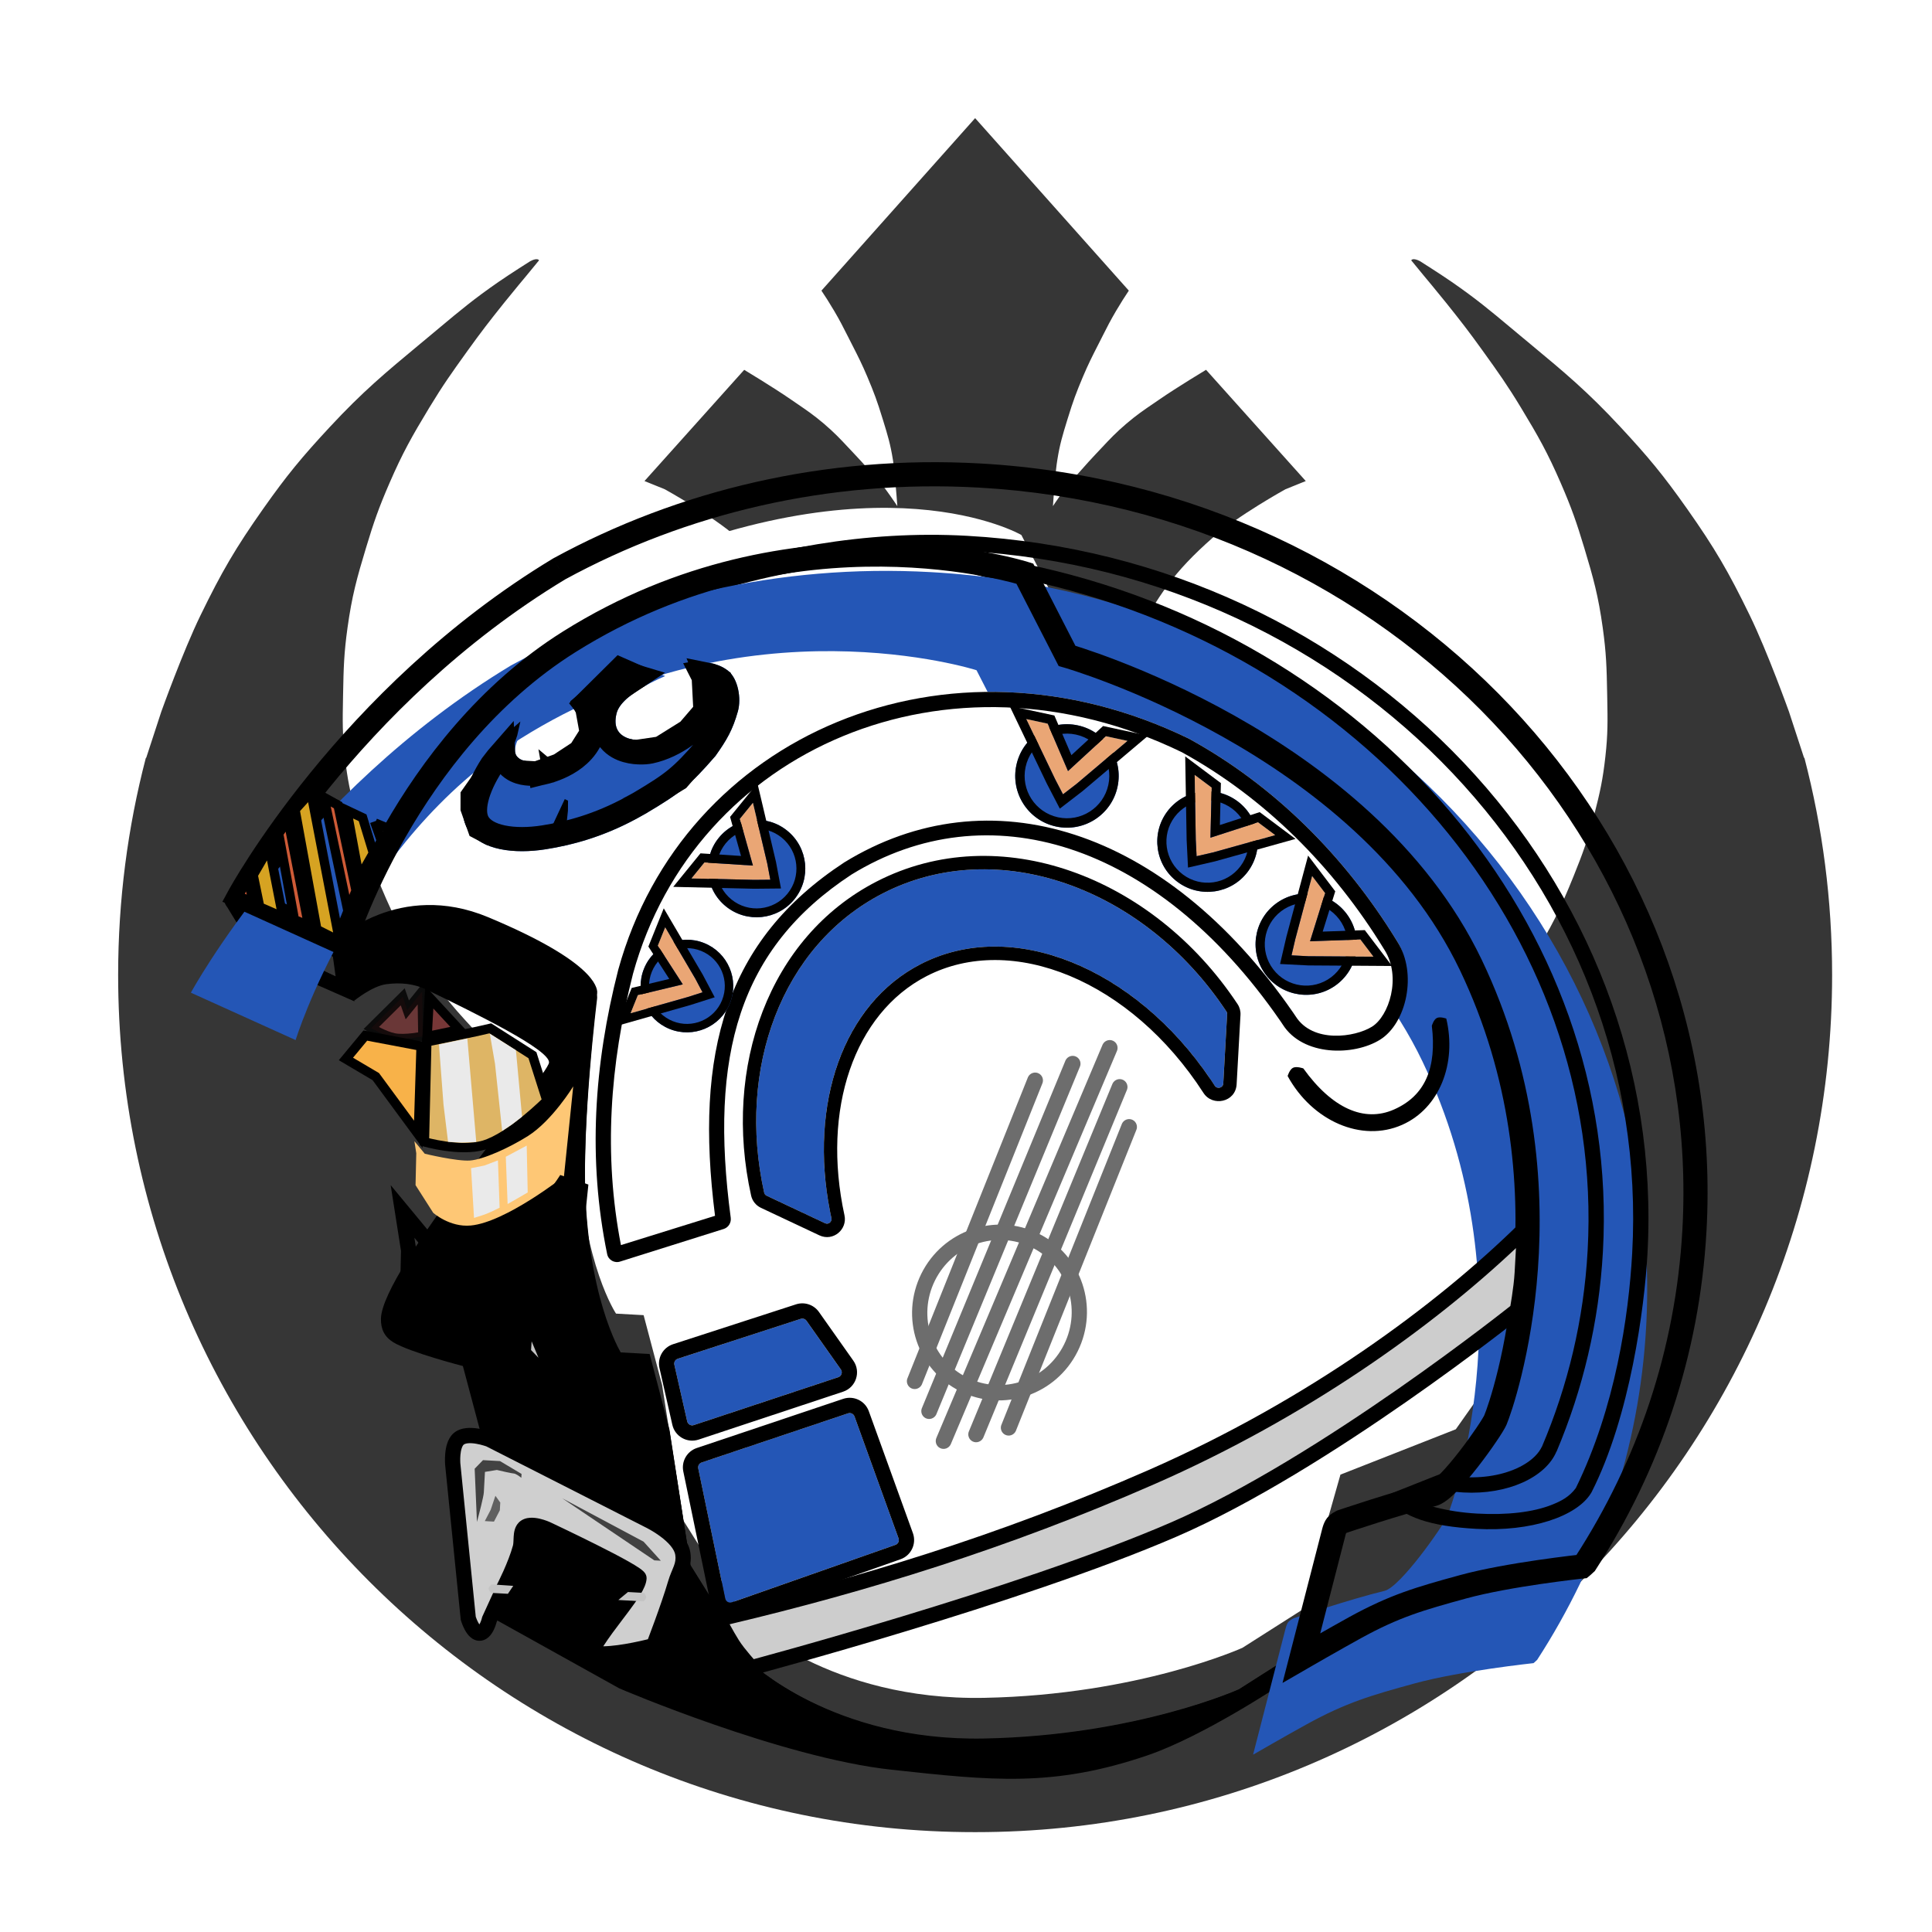 <svg width="80" height="80" viewBox="0 0 80 80" fill="none" xmlns="http://www.w3.org/2000/svg">
<g filter="url(#filter0_f_683_2947)">
<path d="M40.351 75.865H40.405C59.989 75.865 75.864 59.975 75.864 40.373C75.864 37.271 75.467 34.262 74.72 31.394C74.712 31.385 74.705 31.377 74.698 31.368L74.077 29.469C74.077 29.469 73.189 26.989 72.45 25.473C71.577 23.68 71.008 22.7 69.856 21.065C68.874 19.673 68.259 18.93 67.097 17.679C65.73 16.208 64.799 15.434 63.352 14.233L63.352 14.232C63.222 14.125 63.088 14.013 62.949 13.898C62.807 13.78 62.674 13.669 62.547 13.562L62.543 13.559C61.702 12.856 61.121 12.371 60.117 11.676C59.612 11.327 58.801 10.816 58.801 10.816C58.704 10.762 58.494 10.68 58.436 10.78L58.966 11.425C58.966 11.425 59.529 12.098 59.879 12.536C60.49 13.299 60.826 13.732 61.396 14.525C62.046 15.429 62.41 15.939 62.986 16.89C63.699 18.069 64.083 18.747 64.63 20.008C65.072 21.026 65.278 21.617 65.599 22.678C65.983 23.951 66.183 24.678 66.366 25.993C66.513 27.049 66.529 27.651 66.549 28.716C66.55 28.791 66.551 28.863 66.553 28.933L66.553 28.938C66.57 29.827 66.581 30.392 66.475 31.333C66.37 32.274 66.256 32.798 66.019 33.716C65.755 34.737 65.556 35.299 65.16 36.278C64.605 37.651 64.239 38.411 63.442 39.665C62.776 40.714 62.362 41.286 61.524 42.209C60.745 43.067 60.275 43.53 59.349 44.234C58.538 44.852 58.057 45.181 57.139 45.632C56.345 46.021 55.884 46.243 55.019 46.438C53.94 46.681 53.281 46.732 52.187 46.563C50.714 46.336 49.88 45.917 48.715 45.004C47.701 44.21 47.268 43.578 46.614 42.478C45.89 41.26 45.654 40.467 45.335 39.091C44.951 37.437 44.983 36.451 45.043 34.755C45.105 32.99 45.255 31.991 45.682 30.275C46.056 28.775 46.28 27.914 46.98 26.53C47.916 24.68 48.63 23.666 50.195 22.284C51.261 21.344 53.228 20.259 53.228 20.259L54.069 19.919L49.94 15.313C49.94 15.313 48.751 16.028 48.021 16.532C47.92 16.602 47.826 16.666 47.738 16.726L47.737 16.726C47.349 16.99 47.062 17.186 46.651 17.535C46.211 17.909 45.954 18.183 45.617 18.544C45.53 18.637 45.437 18.736 45.335 18.843C45.147 19.041 44.986 19.222 44.836 19.392C44.694 19.552 44.56 19.702 44.422 19.847C44.135 20.145 43.599 20.958 43.599 20.958C43.617 20.695 43.64 20.411 43.672 20.062C43.682 19.96 43.69 19.87 43.697 19.785C43.718 19.537 43.735 19.336 43.782 19.041C43.886 18.389 44.001 18.016 44.186 17.414C44.197 17.378 44.209 17.34 44.221 17.302C44.428 16.626 44.566 16.252 44.842 15.6C45.062 15.079 45.22 14.769 45.453 14.312C45.466 14.287 45.479 14.261 45.492 14.236C45.512 14.196 45.533 14.155 45.554 14.113C45.591 14.04 45.626 13.972 45.659 13.906C45.845 13.538 45.976 13.278 46.212 12.877C46.409 12.542 46.59 12.261 46.742 12.034L40.378 4.892L34.014 12.035C34.166 12.261 34.347 12.542 34.544 12.877C34.78 13.278 34.911 13.538 35.097 13.907C35.13 13.972 35.164 14.04 35.202 14.113C35.237 14.183 35.27 14.249 35.303 14.312C35.536 14.769 35.694 15.08 35.914 15.6C36.19 16.252 36.328 16.627 36.535 17.303C36.547 17.341 36.559 17.378 36.57 17.414C36.755 18.016 36.87 18.389 36.974 19.041C37.021 19.336 37.038 19.537 37.059 19.785L37.059 19.785C37.066 19.87 37.074 19.96 37.084 20.062C37.116 20.412 37.138 20.695 37.157 20.958C37.157 20.958 36.621 20.146 36.334 19.847C36.196 19.702 36.062 19.552 35.92 19.392C35.769 19.222 35.609 19.041 35.421 18.844C35.319 18.736 35.226 18.637 35.139 18.544C34.802 18.183 34.545 17.909 34.105 17.535C33.694 17.187 33.406 16.991 33.019 16.727L33.018 16.726C32.93 16.666 32.836 16.602 32.735 16.532C32.005 16.029 30.816 15.314 30.816 15.314L26.687 19.919L27.527 20.259C27.527 20.259 29.495 21.344 30.561 22.284C32.126 23.666 32.84 24.68 33.776 26.531C34.476 27.914 34.7 28.775 35.074 30.276C35.501 31.991 35.651 32.99 35.713 34.755C35.773 36.451 35.805 37.437 35.421 39.091C35.102 40.467 34.866 41.26 34.142 42.478C33.488 43.578 33.055 44.21 32.041 45.005C30.876 45.917 30.042 46.336 28.569 46.563C27.475 46.733 26.816 46.681 25.737 46.438C24.872 46.243 24.411 46.021 23.617 45.632C22.699 45.181 22.218 44.852 21.406 44.234C20.481 43.53 20.011 43.067 19.232 42.209C18.394 41.286 17.98 40.714 17.314 39.665C16.517 38.411 16.151 37.651 15.596 36.278C15.2 35.299 15.001 34.737 14.737 33.716C14.5 32.798 14.386 32.274 14.28 31.333C14.175 30.393 14.186 29.827 14.203 28.938L14.203 28.932C14.205 28.862 14.206 28.791 14.207 28.717C14.227 27.651 14.243 27.049 14.39 25.993C14.573 24.678 14.773 23.951 15.158 22.678C15.478 21.617 15.684 21.026 16.126 20.008C16.673 18.747 17.057 18.069 17.77 16.89C18.346 15.939 18.71 15.429 19.36 14.525C19.93 13.733 20.266 13.299 20.877 12.536C21.227 12.098 21.79 11.425 21.79 11.425L22.32 10.78C22.262 10.68 22.052 10.762 21.955 10.816C21.955 10.816 21.144 11.327 20.639 11.676C19.635 12.371 19.054 12.856 18.213 13.559C18.084 13.667 17.95 13.779 17.807 13.898C17.669 14.013 17.535 14.124 17.406 14.232L17.404 14.233C15.957 15.435 15.026 16.208 13.659 17.679C12.497 18.93 11.882 19.673 10.9 21.065C9.748 22.7 9.179 23.68 8.306 25.473C7.567 26.989 6.679 29.469 6.679 29.469L6.058 31.369C6.051 31.377 6.044 31.385 6.036 31.394C5.289 34.262 4.892 37.271 4.892 40.373C4.892 59.975 20.767 75.865 40.351 75.865Z" fill="#363636"/>
</g>
<g filter="url(#filter1_d_683_2947)">
<g filter="url(#filter2_i_683_2947)">
<path d="M10.091 33.829L10.96 35.483L14.286 36.946L14.072 35.384L10.091 33.829Z" fill="white"/>
<path d="M44.002 23.488L42.293 20.153C42.293 20.153 36.405 16.73 25.274 21.828C17.268 25.495 14.072 35.384 14.072 35.384C14.072 35.384 16.538 33.029 20.072 34.494C24.466 36.315 24.41 37.319 24.41 37.319C24.41 37.319 23.761 42.53 23.933 45.871C24.165 50.393 25.508 52.394 25.508 52.394L26.651 52.458L27.415 55.346L28.292 60.954L30.883 65.082C30.883 65.082 34.355 68.427 40.753 68.304C47.151 68.18 51.447 66.232 51.447 66.232L53.914 64.662L55.505 59.061L60.282 57.183L62.005 54.741C62.005 54.741 65.235 45.042 61.043 36.434C56.06 26.202 44.002 23.488 44.002 23.488Z" fill="white"/>
</g>
<g filter="url(#filter3_i_683_2947)">
<path fill-rule="evenodd" clip-rule="evenodd" d="M37.934 19.395C35.128 19.18 30.926 19.588 25.406 22.116C21.484 23.913 18.724 27.242 16.941 30.147C16.05 31.597 15.407 32.933 14.987 33.907C14.889 34.135 14.802 34.343 14.728 34.528C14.981 34.381 15.285 34.228 15.634 34.094C16.753 33.666 18.338 33.433 20.193 34.202C22.404 35.118 23.526 35.841 24.1 36.354C24.388 36.611 24.546 36.823 24.631 36.988C24.674 37.071 24.699 37.143 24.712 37.202C24.719 37.232 24.723 37.258 24.725 37.281C24.726 37.292 24.726 37.302 24.727 37.312C24.727 37.316 24.727 37.321 24.727 37.325L24.726 37.331L24.726 37.334L24.726 37.335C24.726 37.336 24.726 37.337 24.41 37.319L24.726 37.337L24.725 37.347L24.724 37.358L24.681 37.353C24.724 37.358 24.724 37.358 24.724 37.358L24.722 37.373L24.717 37.416C24.712 37.455 24.706 37.512 24.697 37.586C24.68 37.734 24.655 37.95 24.626 38.219C24.568 38.758 24.492 39.511 24.422 40.368C24.282 42.086 24.164 44.207 24.249 45.855C24.364 48.087 24.752 49.688 25.107 50.726C25.285 51.245 25.454 51.623 25.578 51.869C25.623 51.96 25.663 52.033 25.694 52.088L26.898 52.155L27.725 55.281L28.595 60.841L31.129 64.879C31.131 64.881 31.134 64.883 31.136 64.885C31.161 64.908 31.198 64.941 31.25 64.984C31.352 65.071 31.506 65.197 31.712 65.348C32.125 65.65 32.743 66.054 33.558 66.456C35.188 67.258 37.606 68.049 40.747 67.988C43.916 67.927 46.563 67.413 48.417 66.916C49.344 66.668 50.072 66.423 50.567 66.241C50.814 66.15 51.003 66.075 51.13 66.023C51.193 65.997 51.24 65.977 51.272 65.963C51.282 65.959 51.291 65.955 51.297 65.952L53.644 64.46L55.244 58.824L60.079 56.924L61.719 54.598C61.725 54.582 61.731 54.561 61.739 54.537C61.761 54.466 61.793 54.36 61.832 54.221C61.911 53.944 62.019 53.537 62.136 53.021C62.371 51.989 62.641 50.523 62.781 48.79C63.062 45.322 62.822 40.808 60.759 36.573C58.307 31.538 54.109 28.343 50.505 26.403C48.705 25.434 47.058 24.781 45.862 24.372C45.265 24.166 44.78 24.022 44.446 23.93C44.279 23.883 44.15 23.85 44.063 23.828C44.02 23.817 43.987 23.809 43.965 23.804C43.954 23.802 43.946 23.8 43.941 23.799L43.935 23.797L43.934 23.797L43.789 23.764L42.058 20.386C42.017 20.365 41.96 20.337 41.888 20.304C41.715 20.225 41.452 20.115 41.1 19.999C40.397 19.765 39.339 19.502 37.934 19.395ZM42.294 20.154L42.452 19.88L42.533 19.927L44.218 23.215C44.31 23.238 44.444 23.273 44.615 23.32C44.96 23.416 45.457 23.564 46.067 23.773C47.288 24.192 48.967 24.857 50.804 25.846C54.475 27.821 58.797 31.099 61.328 36.296C63.457 40.669 63.697 45.309 63.411 48.842C63.268 50.61 62.993 52.106 62.753 53.161C62.633 53.689 62.522 54.107 62.44 54.394C62.399 54.538 62.366 54.648 62.343 54.724C62.331 54.761 62.322 54.79 62.315 54.81C62.312 54.82 62.31 54.827 62.308 54.833L62.306 54.839L62.305 54.841C62.305 54.841 62.305 54.841 62.005 54.741L62.305 54.841L62.29 54.886L60.486 57.444L55.767 59.299L54.186 64.865L51.598 66.511L51.577 66.52L51.447 66.232C51.577 66.52 51.577 66.52 51.577 66.52L51.577 66.52L51.573 66.522L51.562 66.527C51.553 66.531 51.54 66.537 51.523 66.544C51.488 66.559 51.437 66.581 51.37 66.609C51.237 66.663 51.04 66.742 50.785 66.835C50.274 67.023 49.528 67.273 48.581 67.527C46.688 68.035 43.989 68.558 40.759 68.62C37.502 68.683 34.985 67.863 33.279 67.023C32.427 66.604 31.777 66.18 31.339 65.858C31.12 65.698 30.953 65.563 30.841 65.467C30.784 65.419 30.741 65.381 30.712 65.354C30.697 65.341 30.686 65.33 30.678 65.323L30.668 65.314L30.666 65.311L30.665 65.31C30.665 65.31 30.664 65.31 30.883 65.082L30.664 65.31L30.636 65.283L27.991 61.067L27.106 55.411L26.404 52.761L25.334 52.701L25.246 52.571L25.509 52.394C25.246 52.571 25.246 52.57 25.246 52.57L25.246 52.57L25.245 52.569L25.244 52.567L25.24 52.561C25.236 52.556 25.232 52.548 25.226 52.539C25.214 52.52 25.198 52.494 25.178 52.459C25.137 52.39 25.081 52.288 25.013 52.153C24.877 51.882 24.696 51.478 24.509 50.931C24.135 49.838 23.735 48.178 23.618 45.888C23.531 44.195 23.651 42.04 23.793 40.317C23.863 39.453 23.939 38.694 23.998 38.152C24.027 37.88 24.052 37.663 24.069 37.513C24.078 37.438 24.085 37.38 24.09 37.34L24.091 37.327C24.087 37.316 24.081 37.3 24.07 37.279C24.029 37.2 23.926 37.047 23.679 36.825C23.182 36.381 22.134 35.691 19.951 34.786C18.273 34.09 16.858 34.303 15.86 34.685C15.359 34.877 14.963 35.113 14.692 35.299C14.571 35.383 14.476 35.456 14.409 35.511L14.677 37.464L10.732 35.728L9.408 33.562C9.408 33.562 9.291 33.419 9.294 33.3C9.298 33.175 9.537 32.895 9.537 32.895L13.882 34.97C13.896 34.931 13.912 34.888 13.929 34.842C14.034 34.56 14.192 34.154 14.407 33.656C14.836 32.661 15.492 31.297 16.402 29.816C18.218 26.859 21.06 23.411 25.143 21.541C30.754 18.971 35.062 18.541 37.982 18.764C39.441 18.875 40.55 19.149 41.299 19.398C41.674 19.523 41.958 19.641 42.15 19.729C42.247 19.773 42.32 19.809 42.37 19.836C42.396 19.849 42.415 19.859 42.429 19.867C42.436 19.87 42.441 19.873 42.445 19.876L42.45 19.878L42.451 19.879L42.452 19.88C42.452 19.88 42.453 19.88 42.294 20.154ZM13.784 35.611L10.765 34.432L11.188 35.238L13.897 36.429L13.784 35.611Z" fill="black"/>
</g>
<path fill-rule="evenodd" clip-rule="evenodd" d="M37.968 18.999C35.158 18.784 30.954 19.197 25.432 21.749C21.504 23.563 18.741 26.924 16.954 29.854C16.063 31.317 15.419 32.665 14.998 33.647C14.886 33.908 14.79 34.144 14.71 34.348C14.973 34.189 15.298 34.02 15.676 33.874C16.79 33.443 18.369 33.208 20.216 33.98C22.425 34.902 23.543 35.628 24.113 36.142C24.399 36.399 24.555 36.61 24.638 36.773C24.68 36.855 24.704 36.924 24.717 36.981C24.723 37.01 24.727 37.035 24.728 37.056C24.729 37.067 24.73 37.077 24.73 37.085C24.73 37.09 24.73 37.094 24.73 37.098C24.73 37.1 24.73 37.102 24.73 37.103L24.73 37.106L24.73 37.107C24.729 37.108 24.729 37.109 24.439 37.092C24.728 37.128 24.728 37.128 24.728 37.128L24.726 37.143C24.725 37.153 24.723 37.167 24.721 37.187C24.716 37.226 24.709 37.284 24.7 37.358C24.683 37.508 24.658 37.725 24.629 37.996C24.571 38.539 24.495 39.299 24.425 40.162C24.283 41.894 24.165 44.032 24.249 45.695C24.363 47.946 24.75 49.562 25.106 50.61C25.284 51.134 25.454 51.516 25.577 51.765C25.627 51.864 25.668 51.942 25.701 51.999L26.9 52.066L27.72 55.194L28.588 60.8L31.124 64.876C31.127 64.879 31.13 64.882 31.134 64.885C31.158 64.907 31.196 64.942 31.248 64.985C31.35 65.073 31.505 65.2 31.712 65.352C32.125 65.657 32.744 66.065 33.56 66.47C35.192 67.279 37.612 68.076 40.756 68.013C43.926 67.95 46.575 67.431 48.429 66.929C49.357 66.678 50.085 66.431 50.581 66.247C50.828 66.156 51.017 66.08 51.144 66.027C51.207 66.001 51.255 65.98 51.286 65.967C51.298 65.962 51.307 65.958 51.314 65.955L53.67 64.444L55.272 58.767L60.1 56.852L61.749 54.498C61.754 54.481 61.761 54.459 61.769 54.432C61.791 54.36 61.823 54.253 61.863 54.113C61.942 53.833 62.05 53.423 62.168 52.902C62.403 51.861 62.674 50.383 62.815 48.635C63.098 45.137 62.859 40.584 60.797 36.311C58.344 31.232 54.144 28.011 50.54 26.057C48.739 25.081 47.092 24.424 45.896 24.011C45.298 23.805 44.814 23.66 44.48 23.566C44.313 23.52 44.183 23.486 44.096 23.464C44.052 23.453 44.019 23.445 43.998 23.44C43.992 23.438 43.987 23.437 43.983 23.436C43.979 23.435 43.976 23.434 43.973 23.434L43.968 23.433L43.966 23.432L43.833 23.402L42.105 20.002C42.064 19.981 42.004 19.951 41.927 19.916C41.754 19.836 41.49 19.725 41.138 19.607C40.433 19.372 39.373 19.107 37.968 18.999ZM42.323 19.79L42.47 19.539L42.543 19.582L44.228 22.898C44.231 22.898 44.234 22.899 44.237 22.9C44.329 22.923 44.464 22.958 44.636 23.006C44.98 23.102 45.476 23.251 46.086 23.461C47.305 23.882 48.982 24.552 50.816 25.546C54.482 27.533 58.796 30.83 61.32 36.058C63.444 40.457 63.682 45.126 63.394 48.682C63.251 50.462 62.975 51.968 62.735 53.031C62.615 53.562 62.503 53.983 62.422 54.271C62.381 54.416 62.348 54.527 62.325 54.603C62.313 54.641 62.304 54.67 62.297 54.689C62.294 54.699 62.292 54.707 62.29 54.712L62.288 54.718L62.288 54.72L62.288 54.72C62.288 54.72 62.287 54.721 62.012 54.629L62.287 54.721L62.274 54.761L60.476 57.329L55.753 59.202L54.169 64.814L51.592 66.467L51.573 66.476L51.463 66.234C51.531 66.384 51.557 66.441 51.567 66.463C51.573 66.476 51.573 66.476 51.573 66.476L51.572 66.476L51.569 66.478C51.566 66.479 51.563 66.48 51.558 66.482C51.549 66.486 51.536 66.492 51.519 66.5C51.484 66.515 51.433 66.537 51.367 66.564C51.233 66.62 51.037 66.698 50.782 66.793C50.272 66.982 49.527 67.234 48.581 67.49C46.69 68.002 43.993 68.53 40.767 68.594C37.516 68.659 35.004 67.835 33.302 66.991C32.452 66.57 31.804 66.143 31.367 65.82C31.148 65.659 30.982 65.523 30.87 65.427C30.814 65.379 30.771 65.341 30.742 65.314C30.727 65.301 30.716 65.291 30.708 65.283C30.704 65.279 30.701 65.277 30.699 65.275L30.696 65.272L30.696 65.271L30.695 65.271C30.695 65.271 30.695 65.27 30.897 65.062L30.695 65.27L30.669 65.246L28.032 61.007L27.151 55.313L26.445 52.623L25.369 52.563L25.289 52.442L25.53 52.281C25.289 52.442 25.288 52.442 25.288 52.442L25.288 52.441L25.288 52.441L25.287 52.439C25.285 52.437 25.284 52.435 25.282 52.432C25.28 52.429 25.278 52.425 25.275 52.421C25.273 52.418 25.271 52.414 25.269 52.411C25.257 52.392 25.241 52.366 25.221 52.331C25.181 52.262 25.125 52.16 25.057 52.024C24.922 51.753 24.742 51.346 24.556 50.797C24.183 49.698 23.785 48.029 23.668 45.724C23.582 44.021 23.704 41.851 23.846 40.115C23.916 39.245 23.993 38.481 24.051 37.934C24.081 37.661 24.106 37.442 24.123 37.291C24.132 37.215 24.139 37.157 24.144 37.117C24.145 37.11 24.145 37.103 24.146 37.097C24.142 37.085 24.135 37.065 24.121 37.039C24.078 36.954 23.973 36.798 23.724 36.574C23.224 36.123 22.175 35.427 19.992 34.516C18.308 33.813 16.888 34.029 15.886 34.416C15.382 34.611 14.984 34.849 14.713 35.038C14.585 35.127 14.487 35.204 14.418 35.261L14.652 37.439L10.796 35.545L9.558 33.144L13.931 34.766C13.947 34.719 13.966 34.668 13.987 34.611C14.091 34.328 14.249 33.919 14.464 33.418C14.893 32.416 15.55 31.042 16.459 29.551C18.273 26.575 21.112 23.104 25.189 21.221C30.794 18.631 35.097 18.196 38.012 18.419C39.468 18.531 40.575 18.806 41.322 19.056C41.695 19.181 41.978 19.299 42.17 19.387C42.266 19.432 42.339 19.468 42.389 19.494C42.414 19.508 42.433 19.518 42.447 19.526C42.453 19.529 42.459 19.532 42.463 19.535L42.467 19.537L42.469 19.538L42.469 19.538C42.469 19.538 42.47 19.539 42.323 19.79ZM13.845 35.357L10.732 34.133L11.227 35.11L14.027 36.502L13.845 35.357ZM24.439 37.092L24.728 37.128L24.729 37.118L24.729 37.109L24.439 37.092Z" fill="black"/>
<path d="M14.669 37.436C14.669 37.436 15.411 36.829 15.998 36.753C16.584 36.677 17.145 36.729 17.66 36.978C19.719 37.975 22.764 39.469 22.734 39.996C22.705 40.524 15.814 48.558 15.774 50.605C15.765 51.036 15.92 51.357 16.288 51.582C16.972 51.999 19.167 52.565 19.167 52.565L19.991 55.66L21.048 55.773L21.539 56.122L22.129 56.419L22.166 57.297L20.009 62.777L25.65 65.915C25.65 65.915 32.352 68.784 36.917 69.28C41.042 69.727 43.598 70.023 47.525 68.682C49.822 67.897 53.018 65.77 53.018 65.77L55.235 64.078L53.921 64.585C53.921 64.585 52.389 65.75 51.273 66.245C49.421 67.068 44.474 68.511 40.014 68.262C34.392 67.948 31.567 65.673 31.026 65.113C30.484 64.554 28.27 60.813 28.27 60.813L26.713 52.391L25.571 52.327C25.571 52.327 23.946 48.153 23.892 45.309C23.825 41.777 24.48 37.139 24.48 37.139C24.48 37.139 25.356 36.438 19.581 34.131C16.517 32.906 14.195 35.108 14.195 35.108L14.669 37.436Z" fill="black"/>
<path d="M12.836 28.581L16.268 30.205C16.268 30.205 15.459 31.659 14.997 32.62C14.554 33.543 13.945 35.021 13.945 35.021L9.735 33.116C9.735 33.116 10.582 31.631 11.201 30.729C11.798 29.86 12.836 28.581 12.836 28.581Z" fill="black"/>
<g filter="url(#filter4_i_683_2947)">
<path d="M19.882 63.623C19.577 63.665 19.388 63.008 19.388 63.008L18.747 56.634C18.747 56.634 18.675 55.874 18.981 55.59C19.351 55.249 20.27 55.604 20.27 55.604L26.884 58.967C26.884 58.967 28.159 59.582 28.273 60.336C28.347 60.819 28.108 61.082 27.971 61.551C27.681 62.545 27.064 64.142 27.064 64.142C27.064 64.142 25.635 64.531 24.759 64.482C24.686 64.478 24.631 64.472 24.587 64.414C24.531 64.341 24.553 64.258 24.6 64.18C25.246 63.101 26.428 61.876 26.458 61.349C26.471 61.112 22.643 59.317 22.643 59.317C22.643 59.317 21.966 59.005 21.708 59.264C21.527 59.446 21.613 59.83 21.545 60.077C21.343 60.817 20.866 61.741 20.866 61.741L20.265 63.057C20.265 63.057 20.146 63.587 19.882 63.623Z" fill="#CFCFCF"/>
</g>
<g filter="url(#filter5_i_683_2947)">
<path fill-rule="evenodd" clip-rule="evenodd" d="M19.373 55.763C19.272 55.774 19.221 55.801 19.197 55.823C19.174 55.844 19.144 55.889 19.117 55.972C19.09 56.053 19.074 56.148 19.065 56.247C19.056 56.344 19.056 56.435 19.058 56.503C19.058 56.536 19.06 56.563 19.061 56.581C19.061 56.59 19.062 56.596 19.062 56.6L19.063 56.604C19.063 56.604 19.063 56.604 19.063 56.604C19.063 56.604 19.063 56.604 19.063 56.604C19.063 56.604 19.063 56.605 19.063 56.605C19.063 56.605 19.063 56.605 19.063 56.605L19.7 62.945C19.705 62.959 19.712 62.978 19.72 63.001C19.739 63.054 19.767 63.12 19.8 63.182C19.818 63.215 19.835 63.242 19.85 63.264C19.862 63.245 19.874 63.222 19.886 63.195C19.91 63.143 19.928 63.09 19.941 63.049C19.947 63.028 19.952 63.012 19.954 63.001C19.956 62.996 19.957 62.992 19.957 62.989L19.958 62.988L19.958 62.988L19.958 62.988L19.958 62.987L19.965 62.956L20.583 61.603L20.586 61.596L20.587 61.594L20.591 61.587C20.594 61.581 20.599 61.571 20.606 61.558C20.619 61.532 20.637 61.495 20.661 61.447C20.707 61.351 20.772 61.216 20.843 61.058C20.985 60.739 21.147 60.341 21.241 59.994C21.249 59.965 21.255 59.922 21.259 59.853C21.261 59.822 21.262 59.791 21.264 59.755L21.264 59.747C21.265 59.71 21.267 59.668 21.27 59.626C21.279 59.48 21.303 59.224 21.485 59.041C21.623 58.903 21.799 58.858 21.941 58.848C22.084 58.838 22.226 58.859 22.343 58.885C22.462 58.912 22.568 58.948 22.645 58.976C22.683 58.99 22.715 59.003 22.737 59.013C22.748 59.017 22.757 59.021 22.764 59.024L22.772 59.028L22.774 59.029L22.775 59.029L22.776 59.03C22.776 59.03 22.776 59.03 22.644 59.317L22.776 59.03L22.778 59.031L22.649 59.307C22.778 59.031 22.778 59.031 22.778 59.031L22.822 59.051C22.85 59.064 22.891 59.084 22.944 59.109C23.049 59.158 23.199 59.23 23.378 59.316C23.738 59.489 24.218 59.721 24.698 59.962C25.177 60.201 25.66 60.451 26.024 60.657C26.205 60.759 26.363 60.854 26.479 60.934C26.535 60.974 26.592 61.016 26.637 61.059C26.659 61.081 26.688 61.111 26.713 61.148C26.733 61.179 26.78 61.258 26.774 61.367C26.762 61.586 26.642 61.821 26.517 62.027C26.383 62.247 26.204 62.494 26.014 62.748C25.939 62.847 25.863 62.948 25.786 63.05C25.505 63.42 25.215 63.802 24.979 64.17C25.346 64.164 25.791 64.097 26.181 64.02C26.408 63.976 26.61 63.93 26.754 63.895C26.781 63.888 26.806 63.882 26.828 63.877C26.841 63.844 26.855 63.807 26.87 63.765C26.933 63.601 27.018 63.372 27.113 63.111C27.303 62.589 27.527 61.949 27.669 61.463C27.708 61.33 27.753 61.213 27.795 61.111C27.808 61.08 27.82 61.052 27.831 61.025C27.859 60.958 27.884 60.901 27.905 60.84C27.961 60.688 27.988 60.557 27.962 60.384C27.945 60.273 27.881 60.146 27.766 60.006C27.652 59.869 27.503 59.738 27.348 59.623C27.195 59.509 27.043 59.415 26.929 59.35C26.872 59.317 26.826 59.292 26.794 59.276C26.778 59.267 26.766 59.261 26.758 59.257L26.749 59.253L26.748 59.252L26.747 59.252L26.745 59.251L20.145 55.895C20.14 55.893 20.134 55.891 20.127 55.888C20.105 55.881 20.071 55.869 20.03 55.857C19.947 55.831 19.834 55.802 19.714 55.782C19.591 55.761 19.472 55.753 19.373 55.763ZM20.271 55.604L20.385 55.309L20.4 55.315L27.026 58.684L27.028 58.685L27.041 58.692C27.052 58.697 27.067 58.705 27.086 58.715C27.124 58.735 27.178 58.764 27.243 58.801C27.372 58.874 27.546 58.982 27.725 59.115C27.904 59.248 28.095 59.413 28.252 59.602C28.408 59.79 28.546 60.022 28.587 60.289C28.634 60.599 28.578 60.842 28.499 61.058C28.471 61.133 28.439 61.211 28.409 61.282C28.399 61.306 28.389 61.33 28.38 61.353C28.341 61.447 28.305 61.539 28.275 61.641C28.127 62.148 27.898 62.803 27.707 63.328C27.611 63.591 27.524 63.823 27.462 63.989C27.43 64.072 27.405 64.139 27.387 64.185L27.367 64.238L27.36 64.256L27.36 64.256C27.36 64.256 27.36 64.256 27.065 64.142C27.148 64.447 27.148 64.448 27.148 64.448L27.147 64.448L27.143 64.449L27.13 64.452C27.119 64.455 27.102 64.46 27.081 64.465C27.039 64.476 26.978 64.492 26.903 64.51C26.752 64.546 26.541 64.595 26.302 64.641C25.832 64.733 25.223 64.826 24.742 64.799C24.74 64.799 24.739 64.799 24.737 64.798C24.661 64.794 24.472 64.784 24.337 64.607C24.158 64.373 24.264 64.127 24.33 64.018C24.602 63.564 24.966 63.084 25.292 62.654C25.367 62.556 25.439 62.46 25.508 62.368C25.698 62.115 25.861 61.89 25.977 61.698C26.042 61.591 26.084 61.509 26.109 61.448C26.018 61.385 25.883 61.304 25.713 61.208C25.363 61.01 24.892 60.766 24.415 60.527C23.939 60.289 23.463 60.058 23.105 59.887C22.927 59.801 22.778 59.73 22.673 59.681C22.621 59.656 22.58 59.637 22.552 59.624L22.512 59.605L22.509 59.603C22.505 59.602 22.5 59.599 22.492 59.596C22.476 59.589 22.453 59.58 22.424 59.569C22.365 59.547 22.287 59.521 22.204 59.502C22.119 59.483 22.044 59.475 21.987 59.479C21.953 59.482 21.937 59.487 21.932 59.49C21.927 59.498 21.909 59.538 21.9 59.667C21.898 59.7 21.897 59.734 21.895 59.772L21.895 59.781C21.894 59.815 21.892 59.853 21.89 59.89C21.886 59.969 21.877 60.066 21.851 60.161C21.744 60.554 21.566 60.988 21.419 61.316C21.345 61.482 21.278 61.624 21.229 61.724C21.204 61.775 21.184 61.815 21.17 61.843C21.163 61.857 21.158 61.867 21.154 61.875L21.151 61.88L20.566 63.163C20.561 63.181 20.554 63.205 20.545 63.233C20.527 63.292 20.5 63.374 20.46 63.459C20.422 63.542 20.367 63.642 20.291 63.729C20.215 63.815 20.095 63.913 19.926 63.937C19.722 63.965 19.562 63.869 19.463 63.778C19.365 63.688 19.293 63.575 19.243 63.481C19.191 63.385 19.152 63.289 19.127 63.22C19.114 63.185 19.104 63.155 19.097 63.134C19.094 63.123 19.091 63.114 19.089 63.108L19.087 63.1L19.086 63.098L19.086 63.097L19.086 63.096C19.086 63.096 19.085 63.096 19.389 63.009L19.085 63.096L19.078 63.069L18.433 56.664L18.748 56.634C18.433 56.664 18.433 56.664 18.433 56.664L18.433 56.664L18.433 56.663L18.433 56.66L18.432 56.651C18.432 56.644 18.431 56.634 18.43 56.622C18.429 56.597 18.427 56.562 18.426 56.52C18.424 56.435 18.424 56.319 18.436 56.191C18.447 56.064 18.47 55.917 18.516 55.775C18.561 55.636 18.637 55.48 18.768 55.358C18.929 55.21 19.131 55.153 19.306 55.134C19.483 55.115 19.664 55.132 19.817 55.157C19.973 55.183 20.113 55.221 20.214 55.252C20.265 55.267 20.306 55.281 20.335 55.291C20.35 55.296 20.362 55.3 20.37 55.304L20.38 55.307L20.383 55.309L20.384 55.309L20.385 55.309C20.385 55.309 20.385 55.309 20.271 55.604ZM21.929 59.491C21.929 59.491 21.929 59.491 21.929 59.491ZM27.065 64.142L27.148 64.448L27.302 64.405L27.36 64.256L27.065 64.142Z" fill="black"/>
</g>
<g filter="url(#filter6_i_683_2947)">
<path fill-rule="evenodd" clip-rule="evenodd" d="M65.65 60.731C68.264 56.697 69.881 52.005 70.163 46.948C71.071 30.692 57.862 16.657 40.556 15.691C34.225 15.337 28.244 16.783 23.16 19.554C14.379 24.849 9.904 33.105 9.904 33.105L14.241 35.067C14.241 35.067 16.769 26.846 23.567 22.578C32.92 16.706 42.435 19.752 42.435 19.752L44.182 23.158C44.182 23.158 56.451 26.658 60.903 35.956C65.292 45.126 62.252 54.027 61.92 54.801C61.757 55.183 59.988 57.718 59.328 57.875C57.935 58.207 55.57 59.008 55.57 59.008C55.57 59.008 55.412 59.081 55.343 59.168C55.269 59.262 55.225 59.464 55.225 59.464L53.887 64.658C53.887 64.658 55.274 63.857 56.11 63.398C57.749 62.497 58.785 62.197 60.588 61.704C62.465 61.19 65.5 60.867 65.5 60.867C65.5 60.867 65.554 60.823 65.65 60.731Z" fill="#2456B6"/>
</g>
<path d="M65.65 60.731L65.995 61.093L66.038 61.053L66.07 61.003L65.65 60.731ZM23.16 19.554L22.92 19.115L22.911 19.12L22.901 19.126L23.16 19.554ZM9.904 33.105L9.464 32.867L9.208 33.339L9.697 33.56L9.904 33.105ZM14.241 35.067L14.035 35.523L14.552 35.757L14.719 35.214L14.241 35.067ZM23.567 22.578L23.832 23.002L23.832 23.002L23.567 22.578ZM42.435 19.752L42.88 19.524L42.785 19.339L42.588 19.276L42.435 19.752ZM44.182 23.158L43.738 23.386L43.837 23.579L44.045 23.639L44.182 23.158ZM60.903 35.956L61.354 35.74L60.903 35.956ZM61.92 54.801L62.38 54.998L62.38 54.998L61.92 54.801ZM59.328 57.875L59.443 58.362L59.443 58.362L59.328 57.875ZM55.57 59.008L55.41 58.534L55.385 58.543L55.361 58.554L55.57 59.008ZM55.343 59.168L54.95 58.859L54.95 58.859L55.343 59.168ZM55.225 59.464L55.709 59.589L55.712 59.58L55.714 59.57L55.225 59.464ZM53.887 64.658L53.403 64.534L53.106 65.687L54.138 65.091L53.887 64.658ZM56.11 63.398L56.351 63.836L56.351 63.836L56.11 63.398ZM60.588 61.704L60.456 61.222L60.456 61.222L60.588 61.704ZM65.5 60.867L65.553 61.364L65.702 61.348L65.817 61.254L65.5 60.867ZM69.664 46.92C69.386 51.887 67.799 56.495 65.231 60.459L66.07 61.003C68.729 56.898 70.375 52.123 70.662 46.976L69.664 46.92ZM40.528 16.19C57.585 17.143 70.555 30.966 69.664 46.92L70.662 46.976C71.587 30.419 58.139 16.172 40.584 15.191L40.528 16.19ZM23.399 19.993C28.402 17.266 34.291 15.841 40.528 16.19L40.584 15.191C34.158 14.833 28.085 16.299 22.92 19.115L23.399 19.993ZM22.901 19.126C18.447 21.812 15.091 25.244 12.851 28C11.73 29.378 10.886 30.59 10.321 31.46C10.038 31.894 9.825 32.244 9.683 32.485C9.611 32.606 9.557 32.7 9.521 32.765C9.502 32.797 9.489 32.822 9.479 32.839C9.474 32.847 9.471 32.854 9.468 32.859C9.467 32.861 9.466 32.863 9.465 32.864C9.465 32.865 9.465 32.865 9.464 32.866C9.464 32.866 9.464 32.866 9.464 32.866C9.464 32.866 9.464 32.867 9.904 33.105C10.343 33.343 10.343 33.343 10.343 33.343C10.343 33.343 10.343 33.343 10.343 33.343C10.343 33.343 10.343 33.343 10.343 33.343C10.344 33.342 10.344 33.341 10.345 33.339C10.347 33.336 10.35 33.33 10.354 33.323C10.362 33.309 10.374 33.286 10.391 33.257C10.425 33.198 10.475 33.109 10.543 32.994C10.68 32.764 10.885 32.426 11.159 32.005C11.708 31.16 12.531 29.978 13.627 28.631C15.819 25.934 19.091 22.591 23.418 19.982L22.901 19.126ZM9.697 33.56L14.035 35.523L14.447 34.612L10.11 32.649L9.697 33.56ZM14.241 35.067C14.719 35.214 14.719 35.214 14.719 35.214C14.719 35.214 14.719 35.215 14.719 35.214C14.719 35.214 14.719 35.214 14.719 35.214C14.719 35.213 14.719 35.212 14.72 35.211C14.721 35.207 14.722 35.202 14.725 35.195C14.729 35.181 14.736 35.159 14.746 35.13C14.765 35.072 14.794 34.985 14.834 34.872C14.914 34.646 15.036 34.316 15.205 33.906C15.541 33.084 16.06 31.944 16.788 30.672C18.248 28.122 20.529 25.076 23.832 23.002L23.301 22.155C19.807 24.349 17.425 27.547 15.921 30.175C15.167 31.492 14.629 32.673 14.279 33.526C14.104 33.953 13.976 34.299 13.891 34.539C13.849 34.659 13.817 34.753 13.796 34.818C13.785 34.85 13.777 34.875 13.772 34.892C13.769 34.901 13.767 34.907 13.765 34.912C13.765 34.914 13.764 34.916 13.764 34.918C13.763 34.918 13.763 34.919 13.763 34.919C13.763 34.92 13.763 34.92 13.763 34.92C13.763 34.92 13.763 34.92 14.241 35.067ZM23.832 23.002C28.408 20.129 33.025 19.436 36.505 19.463C38.244 19.477 39.696 19.67 40.711 19.86C41.218 19.954 41.615 20.048 41.883 20.117C42.018 20.152 42.12 20.18 42.187 20.2C42.221 20.209 42.246 20.217 42.262 20.222C42.27 20.224 42.276 20.226 42.279 20.227C42.281 20.228 42.282 20.228 42.283 20.228C42.283 20.229 42.283 20.229 42.283 20.229C42.283 20.229 42.283 20.229 42.283 20.229C42.283 20.229 42.283 20.229 42.435 19.752C42.588 19.276 42.588 19.276 42.587 19.276C42.587 19.276 42.587 19.276 42.587 19.276C42.586 19.276 42.585 19.275 42.584 19.275C42.583 19.274 42.581 19.274 42.578 19.273C42.572 19.271 42.564 19.269 42.554 19.265C42.533 19.259 42.504 19.25 42.465 19.239C42.389 19.217 42.277 19.186 42.133 19.149C41.845 19.074 41.425 18.976 40.894 18.877C39.832 18.678 38.321 18.477 36.512 18.463C32.896 18.435 28.078 19.156 23.301 22.155L23.832 23.002ZM41.99 19.98L43.738 23.386L44.627 22.929L42.88 19.524L41.99 19.98ZM44.182 23.158C44.045 23.639 44.045 23.639 44.045 23.638C44.045 23.639 44.045 23.639 44.045 23.639C44.045 23.639 44.046 23.639 44.046 23.639C44.047 23.639 44.049 23.64 44.052 23.64C44.057 23.642 44.065 23.644 44.076 23.648C44.098 23.654 44.131 23.664 44.175 23.677C44.262 23.704 44.393 23.745 44.561 23.801C44.898 23.912 45.387 24.083 45.988 24.316C47.191 24.783 48.842 25.501 50.628 26.506C54.213 28.521 58.29 31.657 60.452 36.172L61.354 35.74C59.064 30.957 54.781 27.694 51.118 25.634C49.282 24.602 47.587 23.864 46.35 23.384C45.731 23.144 45.227 22.968 44.875 22.852C44.7 22.793 44.562 22.75 44.468 22.721C44.421 22.707 44.385 22.696 44.36 22.689C44.347 22.685 44.338 22.682 44.331 22.68C44.328 22.679 44.325 22.678 44.323 22.678C44.322 22.678 44.321 22.677 44.321 22.677C44.321 22.677 44.32 22.677 44.32 22.677C44.32 22.677 44.32 22.677 44.182 23.158ZM60.452 36.172C62.599 40.658 62.932 45.083 62.683 48.49C62.434 51.904 61.604 54.269 61.461 54.604L62.38 54.998C62.568 54.559 63.424 52.086 63.681 48.563C63.938 45.034 63.596 40.424 61.354 35.74L60.452 36.172ZM61.461 54.604C61.461 54.604 61.454 54.619 61.435 54.653C61.417 54.685 61.394 54.725 61.363 54.774C61.303 54.873 61.222 54.997 61.125 55.14C60.932 55.425 60.681 55.774 60.416 56.115C60.149 56.459 59.874 56.786 59.632 57.032C59.51 57.155 59.405 57.251 59.319 57.316C59.223 57.389 59.19 57.394 59.212 57.389L59.443 58.362C59.63 58.318 59.797 58.209 59.924 58.112C60.062 58.007 60.205 57.875 60.345 57.733C60.625 57.448 60.927 57.087 61.205 56.729C61.485 56.37 61.748 56.003 61.953 55.701C62.146 55.417 62.317 55.146 62.38 54.998L61.461 54.604ZM59.212 57.389C58.496 57.559 57.542 57.847 56.776 58.089C56.391 58.211 56.05 58.322 55.805 58.403C55.682 58.443 55.584 58.476 55.516 58.499C55.482 58.51 55.456 58.519 55.438 58.525C55.429 58.528 55.422 58.53 55.417 58.532C55.415 58.533 55.413 58.533 55.412 58.534C55.411 58.534 55.411 58.534 55.41 58.534C55.41 58.534 55.41 58.534 55.41 58.534C55.41 58.534 55.41 58.534 55.41 58.534C55.41 58.534 55.41 58.534 55.57 59.008C55.731 59.481 55.731 59.481 55.731 59.481C55.731 59.481 55.731 59.481 55.731 59.481C55.731 59.481 55.731 59.481 55.731 59.481C55.731 59.481 55.732 59.481 55.732 59.481C55.733 59.481 55.735 59.48 55.737 59.479C55.742 59.478 55.748 59.476 55.757 59.473C55.774 59.467 55.8 59.458 55.833 59.447C55.9 59.425 55.997 59.392 56.118 59.352C56.36 59.273 56.697 59.163 57.077 59.043C57.841 58.801 58.766 58.523 59.443 58.362L59.212 57.389ZM55.57 59.008C55.361 58.554 55.361 58.554 55.361 58.554C55.361 58.554 55.361 58.554 55.361 58.554C55.361 58.554 55.361 58.554 55.361 58.554C55.361 58.554 55.361 58.554 55.36 58.554C55.36 58.554 55.359 58.555 55.359 58.555C55.358 58.555 55.357 58.556 55.355 58.556C55.353 58.558 55.349 58.559 55.346 58.561C55.338 58.565 55.328 58.57 55.316 58.576C55.292 58.588 55.26 58.605 55.224 58.627C55.166 58.662 55.043 58.74 54.95 58.859L55.736 59.477C55.719 59.499 55.708 59.506 55.715 59.501C55.719 59.497 55.728 59.491 55.741 59.483C55.753 59.476 55.765 59.47 55.773 59.465C55.777 59.463 55.78 59.462 55.781 59.461C55.782 59.461 55.782 59.461 55.782 59.461C55.782 59.461 55.781 59.461 55.781 59.461C55.781 59.462 55.781 59.462 55.78 59.462C55.78 59.462 55.78 59.462 55.78 59.462C55.78 59.462 55.78 59.462 55.779 59.462C55.779 59.462 55.779 59.462 55.779 59.462C55.779 59.462 55.779 59.462 55.57 59.008ZM54.95 58.859C54.854 58.981 54.803 59.129 54.781 59.197C54.767 59.24 54.756 59.279 54.749 59.306C54.745 59.32 54.743 59.332 54.741 59.341C54.74 59.345 54.739 59.349 54.738 59.352C54.738 59.353 54.737 59.355 54.737 59.356C54.737 59.356 54.737 59.357 54.737 59.357C54.737 59.357 54.737 59.358 54.737 59.358C54.737 59.358 54.737 59.358 54.737 59.358C54.737 59.358 54.737 59.358 54.737 59.358C54.737 59.358 54.737 59.358 55.225 59.464C55.714 59.57 55.714 59.571 55.714 59.571C55.714 59.571 55.714 59.571 55.714 59.571C55.714 59.571 55.714 59.571 55.714 59.571C55.714 59.571 55.714 59.571 55.714 59.571C55.714 59.572 55.714 59.572 55.714 59.572C55.714 59.572 55.714 59.572 55.714 59.572C55.714 59.572 55.714 59.571 55.714 59.57C55.715 59.567 55.716 59.563 55.717 59.556C55.721 59.543 55.726 59.525 55.732 59.506C55.739 59.486 55.745 59.47 55.749 59.46C55.755 59.446 55.753 59.456 55.736 59.477L54.95 58.859ZM54.741 59.34L53.403 64.534L54.372 64.783L55.709 59.589L54.741 59.34ZM53.887 64.658C54.138 65.091 54.138 65.091 54.138 65.091C54.138 65.091 54.138 65.091 54.138 65.091C54.138 65.091 54.138 65.091 54.138 65.091C54.138 65.091 54.138 65.091 54.139 65.091C54.139 65.09 54.14 65.09 54.142 65.089C54.144 65.087 54.148 65.085 54.153 65.082C54.163 65.076 54.179 65.067 54.198 65.056C54.238 65.033 54.295 65 54.366 64.959C54.509 64.877 54.708 64.763 54.933 64.634C55.384 64.377 55.937 64.063 56.351 63.836L55.869 62.959C55.447 63.191 54.889 63.508 54.437 63.766C54.211 63.895 54.011 64.01 53.868 64.093C53.796 64.134 53.739 64.167 53.699 64.19C53.679 64.201 53.664 64.21 53.653 64.216C53.648 64.219 53.644 64.221 53.641 64.223C53.64 64.224 53.639 64.224 53.638 64.225C53.638 64.225 53.638 64.225 53.638 64.225C53.638 64.225 53.637 64.225 53.637 64.225C53.637 64.225 53.637 64.225 53.637 64.225C53.637 64.225 53.637 64.225 53.887 64.658ZM56.351 63.836C57.936 62.964 58.926 62.677 60.72 62.186L60.456 61.222C58.643 61.718 57.561 62.029 55.869 62.959L56.351 63.836ZM60.72 62.186C61.627 61.938 62.83 61.732 63.82 61.587C64.312 61.516 64.746 61.46 65.057 61.422C65.213 61.403 65.337 61.388 65.423 61.379C65.465 61.374 65.498 61.37 65.52 61.367C65.531 61.366 65.54 61.365 65.545 61.365C65.548 61.364 65.55 61.364 65.552 61.364C65.552 61.364 65.553 61.364 65.553 61.364C65.553 61.364 65.553 61.364 65.553 61.364C65.553 61.364 65.553 61.364 65.553 61.364C65.553 61.364 65.553 61.364 65.5 60.867C65.447 60.37 65.447 60.37 65.447 60.37C65.447 60.37 65.447 60.37 65.447 60.37C65.447 60.37 65.447 60.37 65.447 60.37C65.446 60.37 65.445 60.37 65.445 60.37C65.443 60.37 65.441 60.37 65.438 60.371C65.432 60.371 65.423 60.372 65.411 60.373C65.388 60.376 65.354 60.38 65.31 60.385C65.222 60.395 65.094 60.41 64.936 60.429C64.619 60.468 64.177 60.525 63.676 60.598C62.678 60.744 61.425 60.956 60.456 61.222L60.72 62.186ZM65.5 60.867C65.817 61.254 65.817 61.254 65.817 61.254C65.817 61.254 65.817 61.254 65.817 61.253C65.817 61.253 65.817 61.253 65.817 61.253C65.817 61.253 65.817 61.253 65.818 61.253C65.818 61.253 65.818 61.253 65.818 61.253C65.819 61.252 65.819 61.252 65.82 61.252C65.82 61.251 65.822 61.25 65.823 61.249C65.826 61.246 65.829 61.243 65.834 61.239C65.843 61.232 65.855 61.222 65.87 61.208C65.9 61.182 65.942 61.144 65.995 61.093L65.305 60.369C65.262 60.41 65.229 60.44 65.209 60.458C65.198 60.467 65.191 60.474 65.186 60.477C65.184 60.479 65.183 60.48 65.183 60.481C65.182 60.481 65.182 60.481 65.182 60.481C65.182 60.481 65.183 60.481 65.183 60.48C65.183 60.48 65.183 60.48 65.183 60.48C65.183 60.48 65.183 60.48 65.183 60.48C65.183 60.48 65.183 60.48 65.183 60.48C65.183 60.48 65.183 60.48 65.183 60.48C65.183 60.48 65.183 60.48 65.5 60.867Z" fill="black"/>
<g filter="url(#filter7_i_683_2947)">
<path d="M35.116 53.523C35.224 53.486 35.342 53.543 35.381 53.651L37.205 58.697C37.245 58.808 37.188 58.929 37.077 58.968L30.305 61.349C30.184 61.391 30.054 61.318 30.029 61.193L28.912 55.801C28.891 55.697 28.95 55.592 29.052 55.558L35.116 53.523Z" fill="#2456B6"/>
</g>
<g filter="url(#filter8_i_683_2947)">
<path fill-rule="evenodd" clip-rule="evenodd" d="M35.976 53.436L37.801 58.483C37.96 58.924 37.73 59.41 37.288 59.566L30.515 61.947C30.034 62.116 29.514 61.822 29.411 61.322L28.294 55.93C28.208 55.512 28.447 55.095 28.852 54.959L34.916 52.923C35.35 52.778 35.821 53.005 35.976 53.436ZM35.382 53.651C35.343 53.544 35.225 53.487 35.117 53.523L29.053 55.559C28.952 55.593 28.892 55.697 28.913 55.802L30.03 61.194C30.056 61.318 30.186 61.392 30.306 61.35L37.078 58.969C37.189 58.93 37.246 58.808 37.206 58.698L35.382 53.651Z" fill="black"/>
</g>
<g filter="url(#filter9_i_683_2947)">
<path d="M34.711 52.026C34.845 51.982 34.898 51.82 34.816 51.705L33.393 49.69C33.34 49.615 33.244 49.583 33.156 49.611L28.064 51.263C27.96 51.297 27.899 51.404 27.924 51.51L27.965 51.694L28.456 53.857C28.483 53.978 28.609 54.049 28.727 54.01L34.711 52.026Z" fill="#2456B6"/>
</g>
<g filter="url(#filter10_i_683_2947)">
<path fill-rule="evenodd" clip-rule="evenodd" d="M27.308 51.65C27.212 51.225 27.455 50.796 27.87 50.661L32.962 49.01C33.313 48.896 33.697 49.024 33.91 49.325L35.333 51.34C35.66 51.802 35.447 52.449 34.91 52.627L28.927 54.611C28.454 54.767 27.95 54.483 27.84 53.997L27.308 51.65ZM27.924 51.511C27.9 51.404 27.961 51.297 28.065 51.263L33.157 49.611C33.245 49.583 33.341 49.615 33.394 49.69L34.817 51.705C34.899 51.82 34.846 51.982 34.711 52.027L28.728 54.01C28.61 54.05 28.484 53.978 28.456 53.857L27.924 51.511Z" fill="black"/>
</g>
<path d="M19.749 59.02L19.655 56.817L20 56.461L20.703 56.5L21.596 57.032L21.587 57.193C21.517 57.135 21.358 57.019 21.271 57.014C21.185 57.009 20.77 56.915 20.574 56.868L20.081 56.948L20.034 57.803C20.024 57.974 19.84 58.686 19.749 59.02Z" fill="#424242"/>
<path d="M23.277 58.038L26.648 59.836L27.363 60.626L27.093 60.611L23.277 58.038Z" fill="#414141"/>
<path d="M20.514 57.937L20.319 58.516L20.075 58.985L20.454 59.007L20.697 58.538L20.715 58.217L20.514 57.937Z" fill="#606060"/>
<path d="M20.359 61.606L21.253 61.667L21.031 61.996L20.339 61.958C20.339 61.958 20.226 61.858 20.231 61.775C20.235 61.692 20.359 61.606 20.359 61.606Z" fill="#C4C4C4"/>
<path d="M26.003 61.922L26.669 61.959C26.669 61.959 26.761 62.062 26.756 62.14C26.752 62.219 26.649 62.311 26.649 62.311L25.605 62.252L26.003 61.922Z" fill="#C4C4C4"/>
<g opacity="0.8" filter="url(#filter11_i_683_2947)">
<path d="M16.676 37.276L15.37 38.57C15.37 38.57 15.922 38.899 16.317 38.976C16.775 39.065 17.51 38.91 17.51 38.91L17.481 37.056L16.866 37.816L16.676 37.276Z" fill="#773737"/>
</g>
<path opacity="0.8" fill-rule="evenodd" clip-rule="evenodd" d="M17.666 36.52L17.706 39.068L17.55 39.1L17.51 38.911C17.55 39.1 17.55 39.1 17.55 39.1L17.549 39.1L17.549 39.101L17.547 39.101L17.54 39.102C17.534 39.104 17.525 39.105 17.514 39.108C17.492 39.112 17.46 39.118 17.421 39.125C17.342 39.138 17.232 39.155 17.107 39.17C16.863 39.197 16.54 39.217 16.28 39.167C16.056 39.123 15.8 39.012 15.61 38.919C15.513 38.871 15.429 38.826 15.369 38.793C15.339 38.776 15.315 38.763 15.298 38.753C15.289 38.748 15.283 38.744 15.278 38.742L15.273 38.738L15.272 38.737L15.271 38.737L15.271 38.737C15.271 38.737 15.271 38.737 15.37 38.571L15.271 38.737L15.056 38.609L16.757 36.923L16.933 37.425L17.666 36.52ZM15.691 38.525C15.719 38.54 15.749 38.555 15.78 38.571C15.965 38.661 16.183 38.753 16.354 38.786C16.552 38.825 16.825 38.812 17.063 38.784C17.159 38.773 17.245 38.761 17.314 38.749L17.296 37.593L16.798 38.208L16.595 37.629L15.691 38.525Z" fill="black"/>
<g filter="url(#filter12_i_683_2947)">
<path d="M17.776 37.293L17.685 38.92L19.023 38.642L17.776 37.293Z" fill="#773737"/>
</g>
<path fill-rule="evenodd" clip-rule="evenodd" d="M17.608 36.826L19.397 38.762L17.478 39.161L17.608 36.826ZM17.944 37.76L17.892 38.679L18.648 38.522L17.944 37.76Z" fill="black"/>
<g filter="url(#filter13_i_683_2947)">
<path d="M17.437 39.318L17.322 42.972L15.561 40.581L14.324 39.85L15.127 38.88L17.437 39.318Z" fill="#F8B249"/>
</g>
<path fill-rule="evenodd" clip-rule="evenodd" d="M15.05 38.668L17.636 39.158L17.497 43.538L15.428 40.727L14.029 39.901L15.05 38.668ZM15.203 39.092L14.618 39.798L15.693 40.433L17.146 42.406L17.238 39.478L15.203 39.092Z" fill="black"/>
<g filter="url(#filter14_i_683_2947)">
<path d="M17.159 43.253L17.588 43.773C17.588 43.773 18.918 44.096 19.467 44.054C20.009 44.013 21.07 43.538 21.859 43.041C22.863 42.409 23.736 40.985 23.736 40.985L23.352 44.712C23.352 44.712 20.936 46.613 19.493 46.746C18.615 46.827 17.937 46.218 17.937 46.218L17.207 45.074L17.237 43.753L17.159 43.253Z" fill="#FEC775"/>
</g>
<g filter="url(#filter15_i_683_2947)">
<path fill-rule="evenodd" clip-rule="evenodd" d="M16.177 41.074L17.939 43.204C17.94 43.204 17.941 43.204 17.942 43.205C18.07 43.233 18.247 43.271 18.439 43.307C18.853 43.385 19.241 43.437 19.42 43.423C19.58 43.411 19.899 43.319 20.32 43.137C20.722 42.964 21.156 42.736 21.522 42.505C21.931 42.248 22.347 41.802 22.678 41.383C22.839 41.18 22.97 40.995 23.061 40.861C23.107 40.794 23.142 40.741 23.165 40.705C23.176 40.687 23.185 40.673 23.191 40.664L23.196 40.655L23.197 40.654C23.197 40.654 23.197 40.654 23.198 40.654L24.364 41.05L23.953 45.044L23.742 45.209L23.352 44.712L23.736 40.985C23.736 40.985 23.441 41.466 22.996 41.993C22.676 42.373 22.279 42.776 21.859 43.041C21.07 43.538 20.009 44.013 19.467 44.054C19.076 44.083 18.288 43.928 17.867 43.836C17.698 43.799 17.588 43.773 17.588 43.773L17.159 43.253L17.237 43.753L17.207 45.074L17.936 46.218L17.515 46.688L17.45 46.631L16.571 45.252L16.604 43.795L16.177 41.074ZM17.936 46.218C17.515 46.688 17.515 46.689 17.515 46.689L17.515 46.689L17.516 46.69L17.518 46.691L17.522 46.695C17.525 46.698 17.529 46.701 17.533 46.705C17.542 46.713 17.554 46.723 17.569 46.734C17.597 46.758 17.637 46.789 17.686 46.825C17.785 46.895 17.925 46.987 18.099 47.076C18.442 47.25 18.953 47.431 19.551 47.376C20.017 47.333 20.514 47.155 20.968 46.947C21.431 46.735 21.893 46.47 22.299 46.215C22.706 45.96 23.065 45.71 23.322 45.524C23.451 45.431 23.554 45.353 23.627 45.298C23.663 45.271 23.691 45.249 23.71 45.234C23.72 45.227 23.728 45.221 23.733 45.217L23.739 45.212L23.742 45.21L23.742 45.209C23.742 45.209 23.742 45.209 23.352 44.712C23.352 44.712 20.936 46.613 19.493 46.746C18.615 46.827 17.936 46.218 17.936 46.218Z" fill="black"/>
</g>
<g filter="url(#filter16_i_683_2947)">
<path d="M17.574 43.28L17.673 39.14L19.678 38.723L20.303 38.581L22.048 39.693L22.647 41.579C22.647 41.579 21.148 43.09 20.033 43.417C19.043 43.708 17.574 43.28 17.574 43.28Z" fill="#DEB565"/>
</g>
<path fill-rule="evenodd" clip-rule="evenodd" d="M20.339 38.375L22.211 39.568L22.867 41.633L22.785 41.716L22.647 41.579C22.785 41.716 22.785 41.716 22.785 41.716L22.785 41.716L22.783 41.717L22.78 41.721C22.777 41.724 22.772 41.728 22.766 41.734C22.755 41.746 22.738 41.763 22.716 41.784C22.672 41.827 22.608 41.888 22.527 41.963C22.367 42.111 22.142 42.313 21.881 42.526C21.366 42.946 20.686 43.428 20.088 43.604C19.552 43.761 18.902 43.722 18.405 43.65C18.152 43.614 17.932 43.568 17.775 43.531C17.696 43.513 17.633 43.497 17.589 43.486C17.567 43.48 17.55 43.475 17.539 43.472C17.533 43.47 17.528 43.469 17.525 43.468L17.521 43.467L17.52 43.466L17.52 43.466C17.52 43.466 17.52 43.466 17.574 43.28L17.52 43.466L17.377 43.425L17.483 38.982L19.637 38.533L20.339 38.375ZM17.771 43.132C17.798 43.139 17.829 43.146 17.863 43.154C18.012 43.188 18.221 43.232 18.46 43.266C18.944 43.336 19.525 43.365 19.979 43.232C20.496 43.08 21.123 42.643 21.636 42.225C21.889 42.019 22.108 41.823 22.264 41.678C22.331 41.616 22.386 41.564 22.427 41.524L21.884 39.819L20.267 38.788L19.72 38.913L17.863 39.299L17.771 43.132Z" fill="black"/>
<g filter="url(#filter17_i_683_2947)">
<path d="M29.738 63.044C35.508 61.694 41.476 59.885 47.675 57.167C54.312 54.256 59.692 50.278 63.134 46.894C63.134 46.894 63.065 48.142 63.033 48.709C62.997 49.358 62.831 50.251 62.831 50.251C62.831 50.251 54.862 56.63 48.58 59.345C42.205 62.1 31.108 65.058 31.108 65.058C31.108 65.058 30.589 64.501 30.329 64.09C30.082 63.699 29.738 63.044 29.738 63.044Z" fill="#CDCDCD"/>
</g>
<g filter="url(#filter18_i_683_2947)">
<path fill-rule="evenodd" clip-rule="evenodd" d="M29.267 62.829L29.665 62.736C35.421 61.389 41.37 59.586 47.547 56.877C54.148 53.982 59.496 50.027 62.912 46.668L63.495 46.096L63.449 46.912L63.449 46.912L63.449 46.913L63.348 48.726C63.329 49.066 63.277 49.463 63.23 49.771C63.207 49.925 63.185 50.059 63.169 50.155C63.16 50.203 63.154 50.241 63.149 50.267L63.144 50.298L63.142 50.306L63.142 50.308L63.142 50.309L63.141 50.309C63.141 50.309 63.141 50.309 62.831 50.251C63.028 50.498 63.028 50.498 63.028 50.498L63.022 50.503L63.004 50.517C62.989 50.53 62.966 50.548 62.936 50.572C62.875 50.62 62.786 50.69 62.67 50.78C62.439 50.961 62.102 51.221 61.678 51.542C60.83 52.185 59.634 53.07 58.242 54.039C55.46 55.976 51.876 58.265 48.705 59.635C45.5 61.021 41.117 62.453 37.545 63.537C35.757 64.08 34.168 64.536 33.026 64.857C32.456 65.018 31.997 65.144 31.68 65.231C31.522 65.274 31.399 65.307 31.316 65.329C31.274 65.341 31.243 65.349 31.221 65.355L31.189 65.363C31.189 65.363 31.189 65.364 31.108 65.058C30.877 65.274 30.877 65.274 30.877 65.273L30.875 65.272L30.87 65.266C30.866 65.262 30.86 65.255 30.852 65.247C30.837 65.23 30.815 65.206 30.788 65.176C30.733 65.116 30.659 65.031 30.575 64.933C30.411 64.74 30.204 64.484 30.062 64.258C29.933 64.055 29.781 63.786 29.664 63.573C29.605 63.465 29.553 63.37 29.517 63.302C29.498 63.268 29.484 63.24 29.474 63.221L29.462 63.199L29.458 63.192C29.458 63.192 29.458 63.191 29.737 63.044L29.458 63.192L29.267 62.829ZM30.212 63.257C30.213 63.261 30.215 63.264 30.217 63.267C30.334 63.479 30.478 63.733 30.596 63.92C30.713 64.106 30.896 64.334 31.056 64.523C31.114 64.591 31.168 64.652 31.212 64.702C31.29 64.681 31.391 64.654 31.514 64.62C31.829 64.534 32.286 64.408 32.856 64.248C33.994 63.928 35.578 63.473 37.361 62.932C40.931 61.849 45.284 60.425 48.454 59.055C51.565 57.71 55.107 55.451 57.881 53.52C59.265 52.556 60.454 51.676 61.297 51.038C61.718 50.719 62.053 50.46 62.282 50.281C62.394 50.193 62.481 50.125 62.541 50.078C62.542 50.068 62.544 50.059 62.546 50.048C62.562 49.956 62.583 49.826 62.606 49.676C62.651 49.374 62.7 49.001 62.717 48.691L62.773 47.68C59.296 50.96 54.113 54.688 47.801 57.456C41.725 60.121 35.871 61.914 30.212 63.257ZM31.108 65.058L30.877 65.273L31.006 65.412L31.189 65.363L31.108 65.058ZM62.831 50.251L63.028 50.498L63.12 50.425L63.141 50.309L62.831 50.251Z" fill="black"/>
</g>
<path d="M10.474 33.352L10.201 32.372L9.832 33.116L10.474 33.352Z" fill="#CE5B37"/>
<path d="M12.161 34.083L11.505 30.515L11.9 29.954L12.748 34.316L12.161 34.083Z" fill="#CE5B37"/>
<path d="M13.389 29.018L13.971 29.342L14.72 32.879L14.382 33.716L13.389 29.018Z" fill="#CE5B37"/>
<path fill-rule="evenodd" clip-rule="evenodd" d="M13.141 28.644L14.169 29.217L14.946 32.898L14.349 34.379L13.141 28.644ZM13.694 29.396L14.465 33.056L14.543 32.863L13.827 29.47L13.694 29.396ZM12.035 29.473L13.034 34.629L12.021 34.226L11.333 30.472L12.035 29.473ZM11.742 30.562L12.362 33.945L12.52 34.007L11.828 30.439L11.742 30.562ZM10.287 31.835L10.795 33.666L9.62 33.236L10.287 31.835ZM10.137 33.011L10.221 33.041L10.185 32.913L10.137 33.011Z" fill="black"/>
<path d="M10.482 32.232L11.146 31.086L11.713 33.976L10.754 33.558L10.482 32.232Z" fill="#D6A322"/>
<path d="M12.216 29.526L12.874 28.798L14.058 34.963L13.121 34.492L12.216 29.526Z" fill="#D6A322"/>
<path d="M14.36 29.555L15.016 29.864L15.461 31.327L14.877 32.351L14.36 29.555Z" fill="#D6A322"/>
<path fill-rule="evenodd" clip-rule="evenodd" d="M12.992 28.379L14.323 35.312L12.948 34.621L12.008 29.466L12.992 28.379ZM12.424 29.584L13.294 34.361L13.794 34.612L12.758 29.215L12.424 29.584ZM14.101 29.217L15.176 29.725L15.671 31.35L14.783 32.906L14.101 29.217ZM14.62 29.891L14.972 31.794L15.252 31.303L14.856 30.002L14.62 29.891ZM11.238 30.542L11.974 34.3L10.585 33.695L10.278 32.198L11.238 30.542ZM10.687 32.265L10.924 33.42L11.452 33.65L11.056 31.629L10.687 32.265Z" fill="black"/>
<path d="M15.81 30.868L16.159 30.339L15.532 30.081L15.81 30.868Z" fill="#C4C4C4"/>
<path fill-rule="evenodd" clip-rule="evenodd" d="M15.607 29.902L16.451 30.25L15.759 31.3L15.326 30.078L15.569 29.992L15.607 29.902ZM15.86 30.425L15.864 30.437L15.869 30.429L15.86 30.425Z" fill="black"/>
<path d="M18.176 39.248L18.364 41.736L18.553 43.28L19.111 43.311L19.721 43.285L19.351 39.001L18.176 39.248Z" fill="#EAEAEA"/>
<path d="M20.497 40.049L20.794 42.83L21.203 42.559L21.617 42.239L21.363 39.487L20.283 38.806L20.497 40.049Z" fill="#EAEAEA"/>
<path d="M20.944 43.899L21.019 45.856L21.457 45.606L21.851 45.377L21.81 43.436L20.944 43.899Z" fill="#EAEAEA"/>
<path d="M19.505 44.372L19.628 46.431C19.628 46.431 19.955 46.335 20.158 46.255C20.37 46.17 20.688 46.008 20.688 46.008L20.619 44.048L20.055 44.263L19.505 44.372Z" fill="#EAEAEA"/>
<path d="M21.86 46.392L22.368 46.171L22.504 51.418L22.854 52.257L24.204 54.096L23.786 54.483L21.476 52.091L21.86 46.392Z" fill="#C4C4C4" stroke="black"/>
<path fill-rule="evenodd" clip-rule="evenodd" d="M22.469 46.013L22.609 51.396L22.946 52.205L24.345 54.11L23.782 54.63L21.368 52.131L21.759 46.322L22.469 46.013ZM21.961 46.464L21.584 52.051L23.791 54.336L24.064 54.083L22.762 52.309L22.4 51.44L22.267 46.331L21.961 46.464Z" fill="black"/>
<g filter="url(#filter19_i_683_2947)">
<path d="M29.933 46.248C29.959 46.449 29.843 46.642 29.651 46.709L25.686 48.236C25.448 48.319 25.191 48.176 25.141 47.93C24.334 44.004 24.595 40.084 25.6 36.156C28.29 26.398 39.241 21.733 49.225 26.584C52.768 28.524 55.709 31.475 57.845 34.965C57.852 34.975 57.859 34.986 57.865 34.997C58.698 36.317 57.736 38.271 56.643 38.953C55.55 39.635 53.989 39.118 53.157 37.797C53.113 37.727 53.087 37.693 53.039 37.625C47.891 30.189 40.538 28.543 34.937 31.985C30.263 35.05 29.04 39.544 29.933 46.248Z" fill="white"/>
</g>
<g filter="url(#filter20_i_683_2947)">
<path fill-rule="evenodd" clip-rule="evenodd" d="M57.845 34.965C55.709 31.475 52.768 28.524 49.225 26.584C39.241 21.733 28.29 26.398 25.6 36.156C24.595 40.084 24.334 44.004 25.141 47.93C25.191 48.176 25.448 48.319 25.686 48.236L29.976 46.886C30.168 46.82 30.284 46.626 30.258 46.425C29.365 39.721 30.586 35.278 35.261 32.212C40.861 28.771 47.849 30.813 52.997 38.248C53.011 38.268 53.023 38.285 53.034 38.301C53.061 38.34 53.083 38.371 53.114 38.421C53.947 39.742 56.055 39.732 57.148 39.05C58.24 38.367 58.698 36.317 57.865 34.997C57.859 34.986 57.852 34.975 57.845 34.965ZM57.33 35.334C57.324 35.326 57.319 35.317 57.313 35.308L57.309 35.302L57.305 35.295C55.223 31.893 52.364 29.028 48.935 27.146C39.271 22.461 28.786 26.994 26.212 36.319C25.248 40.089 24.988 43.827 25.712 47.557L29.608 46.344C28.749 39.58 30.038 34.937 34.96 31.71C40.936 28.037 48.243 30.27 53.517 37.888C53.525 37.9 53.534 37.912 53.544 37.926C53.573 37.968 53.609 38.019 53.65 38.083M57.33 35.334C58.039 36.46 57.515 38.074 56.812 38.512C56.106 38.953 54.36 39.209 53.65 38.083" fill="black"/>
</g>
<path d="M32.6 30.4C33.465 31.102 33.596 32.373 32.894 33.237C32.191 34.102 30.921 34.233 30.056 33.53C29.192 32.828 29.061 31.558 29.763 30.693C30.466 29.828 31.736 29.697 32.6 30.4Z" fill="#2456B6"/>
<path fill-rule="evenodd" clip-rule="evenodd" d="M32.609 33.006C33.184 32.298 33.077 31.259 32.369 30.684C31.662 30.11 30.622 30.217 30.048 30.924C29.473 31.632 29.58 32.671 30.288 33.246C30.995 33.821 32.034 33.713 32.609 33.006ZM32.894 33.237C33.596 32.373 33.465 31.102 32.6 30.4C31.736 29.697 30.466 29.828 29.763 30.693C29.061 31.558 29.192 32.828 30.056 33.53C30.921 34.233 32.191 34.102 32.894 33.237Z" fill="black"/>
<path d="M28.633 32.374L29.17 31.713L31.177 31.842L30.635 29.91L31.177 29.243L31.773 31.767L31.898 32.427L31.231 32.434L28.633 32.374Z" fill="#EAA675"/>
<path fill-rule="evenodd" clip-rule="evenodd" d="M27.877 32.723L29.005 31.335L30.684 31.443L30.231 29.826L31.363 28.433L32.132 31.691L32.339 32.79L31.228 32.801L27.877 32.723ZM31.177 31.842L29.17 31.713L28.633 32.374L31.231 32.434L31.897 32.428L31.773 31.767L31.177 29.243L30.635 29.91L31.177 31.842Z" fill="black"/>
<path d="M29.16 35.051C30.143 35.447 30.618 36.563 30.223 37.546C29.827 38.528 28.71 39.003 27.728 38.608C26.746 38.212 26.27 37.095 26.666 36.113C27.061 35.131 28.178 34.655 29.16 35.051Z" fill="#2456B6"/>
<path fill-rule="evenodd" clip-rule="evenodd" d="M29.899 37.415C30.223 36.612 29.834 35.698 29.03 35.374C28.227 35.051 27.313 35.44 26.989 36.243C26.665 37.047 27.055 37.961 27.858 38.284C28.662 38.608 29.576 38.219 29.899 37.415ZM30.223 37.546C30.618 36.563 30.143 35.447 29.16 35.051C28.178 34.655 27.061 35.131 26.666 36.113C26.27 37.095 26.746 38.212 27.728 38.608C28.71 39.003 29.827 38.528 30.223 37.546Z" fill="black"/>
<path d="M26.111 37.956L26.413 37.206L28.272 36.76L27.238 35.157L27.544 34.4L28.792 36.525L29.091 37.09L28.487 37.282L26.111 37.956Z" fill="#EAA675"/>
<path fill-rule="evenodd" clip-rule="evenodd" d="M25.522 38.486L26.157 36.909L27.713 36.536L26.848 35.195L27.485 33.612L29.097 36.355L29.594 37.295L28.588 37.616L25.522 38.486ZM28.272 36.76L26.413 37.206L26.111 37.956L28.487 37.283L29.091 37.09L28.792 36.525L27.544 34.4L27.239 35.158L28.272 36.76Z" fill="black"/>
<path d="M46.274 28.582C46.025 29.738 44.885 30.474 43.729 30.224C42.573 29.975 41.837 28.835 42.087 27.679C42.336 26.522 43.476 25.787 44.632 26.037C45.788 26.286 46.524 27.425 46.274 28.582Z" fill="#2456B6"/>
<path fill-rule="evenodd" clip-rule="evenodd" d="M43.811 29.843C44.757 30.047 45.69 29.446 45.894 28.5C46.098 27.554 45.496 26.621 44.55 26.417C43.604 26.213 42.672 26.815 42.467 27.761C42.263 28.707 42.865 29.639 43.811 29.843ZM43.729 30.224C44.885 30.474 46.025 29.738 46.274 28.582C46.524 27.425 45.788 26.286 44.632 26.037C43.476 25.787 42.336 26.522 42.087 27.679C41.837 28.835 42.573 29.975 43.729 30.224Z" fill="black"/>
<path d="M42.497 25.775L43.381 25.966L44.224 27.928L45.792 26.486L46.685 26.678L44.582 28.456L44.016 28.892L43.69 28.263L42.497 25.775Z" fill="#EAA675"/>
<path fill-rule="evenodd" clip-rule="evenodd" d="M41.803 25.227L43.659 25.627L44.365 27.269L45.677 26.063L47.541 26.465L44.826 28.759L43.885 29.484L43.341 28.437L41.803 25.227ZM44.224 27.928L43.381 25.966L42.497 25.775L43.69 28.263L44.016 28.892L44.582 28.456L46.685 26.678L45.792 26.486L44.224 27.928Z" fill="black"/>
<path d="M51.668 32.095C50.98 33.016 49.675 33.203 48.755 32.515C47.834 31.826 47.647 30.522 48.335 29.602C49.024 28.681 50.328 28.493 51.248 29.182C52.169 29.87 52.357 31.175 51.668 32.095Z" fill="#2456B6"/>
<path fill-rule="evenodd" clip-rule="evenodd" d="M48.982 32.212C49.735 32.775 50.802 32.622 51.365 31.869C51.929 31.116 51.775 30.048 51.022 29.485C50.269 28.922 49.202 29.075 48.638 29.828C48.075 30.581 48.228 31.648 48.982 32.212ZM48.755 32.515C49.675 33.203 50.98 33.016 51.668 32.095C52.357 31.175 52.169 29.87 51.248 29.182C50.328 28.493 49.024 28.681 48.335 29.602C47.647 30.522 47.834 31.826 48.755 32.515Z" fill="black"/>
<path d="M49.469 28.086L50.172 28.613L50.122 30.687L52.092 30.049L52.802 30.58L50.224 31.298L49.548 31.454L49.514 30.767L49.469 28.086Z" fill="#EAA675"/>
<path fill-rule="evenodd" clip-rule="evenodd" d="M49.077 27.321L50.555 28.427L50.513 30.163L52.161 29.628L53.644 30.738L50.318 31.665L49.193 31.925L49.136 30.78L49.077 27.321ZM50.122 30.687L50.172 28.613L49.469 28.087L49.514 30.767L49.548 31.454L50.224 31.299L52.802 30.58L52.091 30.049L50.122 30.687Z" fill="black"/>
<path d="M55.354 36.766C54.433 37.467 53.118 37.288 52.418 36.367C51.717 35.446 51.896 34.131 52.817 33.43C53.738 32.73 55.053 32.908 55.753 33.83C56.454 34.751 56.275 36.065 55.354 36.766Z" fill="#2456B6"/>
<path fill-rule="evenodd" clip-rule="evenodd" d="M52.721 36.136C53.294 36.89 54.37 37.036 55.123 36.463C55.877 35.889 56.023 34.814 55.45 34.06C54.877 33.306 53.801 33.16 53.047 33.733C52.294 34.307 52.148 35.382 52.721 36.136ZM52.418 36.367C53.118 37.288 54.433 37.467 55.354 36.766C56.275 36.065 56.454 34.751 55.753 33.83C55.053 32.908 53.738 32.73 52.817 33.43C51.896 34.131 51.717 35.446 52.418 36.367Z" fill="black"/>
<path d="M54.333 32.277L54.868 32.981L54.247 34.975L56.33 34.902L56.87 35.613L54.176 35.595L53.479 35.559L53.636 34.885L54.333 32.277Z" fill="#EAA675"/>
<path fill-rule="evenodd" clip-rule="evenodd" d="M54.166 31.428L55.29 32.907L54.77 34.576L56.513 34.514L57.642 35.999L54.165 35.976L53.005 35.917L53.266 34.792L54.166 31.428ZM54.246 34.976L54.868 32.981L54.333 32.277L53.636 34.885L53.479 35.559L54.176 35.596L56.87 35.613L56.33 34.902L54.246 34.976Z" fill="black"/>
<g filter="url(#filter21_i_683_2947)">
<path d="M31.642 45.386C31.654 45.441 31.692 45.488 31.743 45.512L34.164 46.652C34.304 46.718 34.46 46.591 34.427 46.439C33.444 41.924 34.803 37.632 38.117 35.926C41.998 33.927 47.208 36.168 50.299 40.956C50.398 41.11 50.642 41.049 50.652 40.867L50.813 37.995C50.815 37.956 50.804 37.916 50.782 37.883C47.376 32.743 41.291 30.553 36.546 32.997C32.358 35.154 30.502 40.258 31.642 45.386Z" fill="#2456B6"/>
</g>
<g filter="url(#filter22_i_683_2947)">
<path fill-rule="evenodd" clip-rule="evenodd" d="M34.365 46.136C34.365 46.136 34.364 46.135 34.364 46.134C33.507 41.731 34.879 37.594 38.118 35.926C41.92 33.967 46.998 36.079 50.109 40.669C50.117 40.681 50.125 40.692 50.133 40.703C50.164 40.75 50.195 40.796 50.226 40.843C50.25 40.881 50.275 40.919 50.3 40.956C50.398 41.11 50.643 41.049 50.653 40.867L50.813 37.995C50.816 37.956 50.805 37.916 50.783 37.883C47.377 32.742 41.291 30.553 36.547 32.997C32.358 35.154 30.502 40.258 31.643 45.386C31.655 45.441 31.693 45.488 31.744 45.512L34.165 46.652C34.305 46.718 34.46 46.591 34.427 46.439C34.41 46.359 34.393 46.28 34.377 46.2C34.373 46.179 34.369 46.157 34.365 46.136ZM33.929 47.153L31.508 46.013C31.303 45.916 31.152 45.73 31.102 45.506C29.922 40.198 31.826 34.805 36.293 32.505C41.356 29.897 47.728 32.27 51.245 37.578C51.333 37.71 51.375 37.868 51.366 38.026L51.206 40.898C51.164 41.645 50.208 41.836 49.834 41.257C46.82 36.587 41.888 34.606 38.371 36.418C35.366 37.966 34.015 41.942 34.968 46.322C35.096 46.907 34.499 47.421 33.929 47.153Z" fill="black"/>
</g>
<path d="M53.318 40.556C54.335 42.418 56.38 43.319 58.057 42.578C59.604 41.894 60.329 40.036 59.887 38.177C59.887 38.177 59.629 38.082 59.492 38.155C59.361 38.224 59.289 38.476 59.289 38.476C59.496 40.201 59.024 41.367 57.723 41.942C56.482 42.49 55.152 41.887 53.968 40.241C53.968 40.241 53.685 40.138 53.536 40.217C53.397 40.291 53.318 40.556 53.318 40.556Z" fill="black"/>
<path d="M66.373 47.831C66.21 50.746 65.544 53.525 64.454 56.106L64.449 56.106C64 57.174 62.424 57.902 60.595 57.8C60.321 57.784 60.054 57.751 59.798 57.702L60.276 57.134C60.392 57.148 60.51 57.159 60.63 57.165C61.59 57.219 62.443 57.017 63.044 56.681C63.46 56.447 63.718 56.174 63.846 55.903L63.849 55.903C64.925 53.372 65.581 50.648 65.74 47.795C66.475 34.641 56.372 22.887 42.362 19.982L42.398 19.342C56.712 22.271 67.13 34.276 66.373 47.831Z" fill="black"/>
<g filter="url(#filter23_i_683_2947)">
<path d="M22.928 25.033C22.928 25.033 21.428 25.403 19.96 27.392C19.309 28.39 18.896 29.581 19.383 30.358C19.921 31.217 21.311 31.366 22.586 31.168C23.706 30.994 24.988 30.644 26.367 29.895L26.739 29.686C28.165 28.843 28.573 28.518 29.627 27.301C30.094 26.64 30.335 26.23 30.553 25.459C30.706 24.915 30.558 24.108 30.153 23.779C29.479 23.233 28.242 23.396 28.242 23.396C28.242 23.396 29.268 24.164 28.749 25.358C28.578 25.751 27.719 26.44 26.828 26.631C26.536 26.694 25.228 26.723 25.532 25.533C25.742 24.711 27.543 23.997 27.543 23.997L25.573 23.129L23.516 25.17C23.516 25.17 24.378 25.7 23.958 26.471C23.5 27.314 22.296 27.523 22.296 27.523C22.296 27.523 21.176 27.697 21.343 26.917C21.542 25.989 22.928 25.033 22.928 25.033Z" fill="#2456B6"/>
</g>
<path d="M22.296 27.523C22.373 28.017 22.373 28.017 22.372 28.017L22.372 28.017L22.371 28.017L22.369 28.017L22.364 28.018L22.349 28.02C22.337 28.021 22.321 28.023 22.301 28.026C22.262 28.03 22.208 28.035 22.144 28.037C22.02 28.042 21.84 28.04 21.655 28.002C21.478 27.965 21.23 27.881 21.045 27.669C20.905 27.509 20.836 27.317 20.827 27.113C20.677 27.283 20.523 27.471 20.37 27.677C20.069 28.142 19.836 28.631 19.731 29.074C19.623 29.525 19.662 29.862 19.806 30.093C19.975 30.362 20.307 30.565 20.811 30.67C21.309 30.774 21.912 30.767 22.509 30.674C23.582 30.507 24.807 30.173 26.125 29.457L26.309 29.355L26.309 29.354L26.326 29.345C26.394 29.307 26.464 29.268 26.491 29.253C27.197 28.835 27.626 28.559 28.005 28.248C28.379 27.939 28.72 27.584 29.233 26.992C29.671 26.37 29.877 26.012 30.072 25.323C30.122 25.143 30.128 24.891 30.074 24.646C30.018 24.393 29.918 24.233 29.838 24.168C29.69 24.048 29.479 23.97 29.242 23.924C29.418 24.352 29.487 24.915 29.208 25.557C29.131 25.734 28.999 25.901 28.862 26.043C28.719 26.192 28.543 26.34 28.347 26.479C27.959 26.753 27.46 27.007 26.933 27.12C26.81 27.147 26.63 27.162 26.437 27.153C26.243 27.145 26 27.11 25.767 27.015C25.53 26.918 25.275 26.744 25.121 26.445C24.965 26.143 24.951 25.79 25.048 25.41C25.136 25.066 25.371 24.786 25.596 24.578C25.831 24.363 26.108 24.176 26.362 24.026C26.363 24.026 26.364 24.025 26.365 24.024L25.683 23.724L24.238 25.157C24.26 25.184 24.281 25.212 24.302 25.241C24.539 25.574 24.726 26.107 24.398 26.71C24.091 27.273 23.557 27.594 23.157 27.77C22.95 27.861 22.761 27.922 22.623 27.959C22.554 27.978 22.496 27.991 22.455 28C22.434 28.005 22.417 28.008 22.405 28.011L22.39 28.014L22.385 28.015L22.383 28.015L22.382 28.015L22.382 28.015C22.382 28.015 22.381 28.015 22.296 27.523ZM22.296 27.523L22.373 28.017L22.381 28.015L22.296 27.523Z" stroke="black"/>
<path fill-rule="evenodd" clip-rule="evenodd" d="M21.548 25.875L20.467 26.82L19.07 28.81L19.069 29.55L19.444 30.615L20.174 30.997L21.293 31.154L22.479 31.164L24.244 30.712L26.306 29.916L28.415 28.63L29.07 27.87L29.922 26.779L30.295 26.135L30.525 25.2L30.497 24.629L30.245 23.837L29.486 23.623L28.608 23.404L28.288 23.462L28.645 24.165L28.702 25.268L28.173 25.884L27.169 26.511L26.331 26.635L25.643 26.559L25.333 26.086L25.464 25.524L25.768 25.029L27.535 23.856L26.679 23.599L25.707 23.299L24.483 24.312L23.612 25.041L23.843 25.509L23.979 26.257L23.654 26.77L22.935 27.242L22.148 27.521L21.577 27.489L21.18 27.144L21.417 26.456L21.548 25.875ZM20.542 27.602L20.774 27.349L20.814 27.693L21.175 27.96L21.587 28.021L22.079 28.049L22.56 27.942L22.946 27.755L23.314 27.548L23.562 27.353L23.833 27.103L24.027 26.81L24.208 26.403L24.358 26.202L24.454 25.904L24.392 25.597L24.306 25.364L24.343 25.063L24.787 24.898L24.995 24.72L24.985 24.53L25.26 24.222L25.762 24.08L26.333 23.77L27.217 23.876L25.446 25.143C25.357 25.316 25.167 25.674 25.116 25.732C25.065 25.79 24.967 26.154 24.924 26.329C24.984 26.446 25.113 26.7 25.157 26.778C25.2 26.857 25.349 26.998 25.418 27.058L26.147 27.099L26.944 26.992L27.429 26.81L28.074 26.6L28.57 26.21L28.863 25.923L29.082 25.536L29.24 25.185C29.264 25.003 29.312 24.619 29.316 24.544C29.32 24.468 29.354 24.337 29.37 24.281L29.481 24.06L29.782 24.342L30.004 24.62L30.105 24.929L30.073 25.497L30.018 26.139L29.41 27.111L28.43 28.005L27.605 28.623L27.732 28.82L27.344 29.045L27.391 28.915L27.342 28.722L27.19 28.619L27.018 28.856L26.807 29.091L26.474 29.395L26.042 29.693L25.375 29.94L24.852 30.101L24.702 29.96L24.593 29.783L24.43 29.869L24.395 30.151L24.241 30.067L23.996 30.205L23.817 30.233L23.708 30.056L23.635 30.299L23.433 30.363L23.517 29.571L23.521 29.154L23.386 29.089L22.78 30.384L22.571 30.581L22.347 30.701L22.361 30.436L22.228 30.353L21.899 30.562L21.771 30.745L21.589 30.811L21.479 30.653L21.412 30.801L21.239 30.696L21.086 30.612L20.897 30.81C20.799 30.798 20.583 30.766 20.506 30.731L20.216 30.601L19.972 30.379L19.614 29.695L19.753 28.981L20.047 28.314L20.542 27.602Z" fill="black"/>
<path d="M65.901 57.795C67.508 54.63 68.094 50.134 68.217 47.935C69.083 32.423 56.471 19.104 40.045 18.187C35.82 17.951 31.744 18.736 28.019 20.034L27.991 20.54C31.703 19.21 35.773 18.582 40.01 18.819C56.12 19.719 68.43 32.77 67.585 47.9C67.439 50.499 66.89 54.271 65.251 57.619C64.982 57.979 64.659 58.15 64.263 58.308C63.487 58.618 62.399 58.743 61.162 58.674C59.925 58.605 58.849 58.309 58.112 57.915C58.002 57.908 58.04 57.813 57.857 57.9L57.406 58.035C58.116 58.832 59.222 59.2 61.127 59.306C63.409 59.434 65.278 58.789 65.872 57.842L65.901 57.795Z" fill="black"/>
<path fill-rule="evenodd" clip-rule="evenodd" d="M40.052 53.045C41.529 53.776 43.324 53.161 44.061 51.672C44.799 50.182 44.2 48.382 42.723 47.651C41.247 46.92 39.452 47.535 38.714 49.025C37.977 50.514 38.576 52.314 40.052 53.045ZM39.77 53.615C41.558 54.501 43.733 53.756 44.626 51.952C45.52 50.147 44.794 47.967 43.006 47.081C41.217 46.196 39.043 46.94 38.149 48.745C37.256 50.549 37.981 52.73 39.77 53.615Z" fill="#6D6D6D"/>
<path fill-rule="evenodd" clip-rule="evenodd" d="M37.732 53.485C37.571 53.405 37.505 53.208 37.586 53.046L42.569 40.596C42.65 40.433 42.846 40.366 43.007 40.446C43.168 40.526 43.233 40.722 43.153 40.885L38.169 53.335C38.089 53.497 37.893 53.564 37.732 53.485Z" fill="#6D6D6D"/>
<path fill-rule="evenodd" clip-rule="evenodd" d="M38.329 54.724C38.168 54.644 38.103 54.447 38.183 54.285L44.123 39.904C44.204 39.741 44.4 39.674 44.561 39.754C44.722 39.834 44.788 40.03 44.707 40.193L38.767 54.574C38.687 54.736 38.491 54.803 38.329 54.724Z" fill="#6D6D6D"/>
<path fill-rule="evenodd" clip-rule="evenodd" d="M38.927 55.962C38.766 55.883 38.701 55.686 38.781 55.523L45.659 39.25C45.739 39.087 45.935 39.02 46.096 39.1C46.257 39.179 46.323 39.376 46.242 39.539L39.365 55.812C39.284 55.975 39.088 56.042 38.927 55.962Z" fill="#6D6D6D"/>
<path fill-rule="evenodd" clip-rule="evenodd" d="M40.275 55.687C40.114 55.607 40.048 55.41 40.129 55.248L46.069 40.867C46.15 40.704 46.345 40.637 46.507 40.717C46.668 40.797 46.733 40.993 46.653 41.156L40.713 55.537C40.632 55.699 40.436 55.767 40.275 55.687Z" fill="#6D6D6D"/>
<path fill-rule="evenodd" clip-rule="evenodd" d="M41.623 55.411C41.462 55.331 41.396 55.135 41.477 54.972L46.461 42.522C46.541 42.36 46.737 42.293 46.898 42.372C47.059 42.452 47.125 42.649 47.044 42.811L42.06 55.261C41.98 55.424 41.784 55.491 41.623 55.411Z" fill="#6D6D6D"/>
</g>
<defs>
<filter id="filter0_f_683_2947" x="0.892" y="0.892" width="78.973" height="78.973" color-interpolation-filters="sRGB">
<feFlood flood-opacity="0" result="BackgroundImageFix"/>
<feBlend in="SourceGraphic" in2="BackgroundImageFix" result="shape"/>
<feGaussianBlur stdDeviation="2" result="effect1_foregroundBlur_683_2947"/>
</filter>
<filter id="filter1_d_683_2947" x="5.208" y="15.138" width="69.499" height="62.518" color-interpolation-filters="sRGB">
<feFlood flood-opacity="0" result="BackgroundImageFix"/>
<feColorMatrix in="SourceAlpha" values="0 0 0 0 0 0 0 0 0 0 0 0 0 0 0 0 0 0 127 0" result="hardAlpha"/>
<feOffset dy="4"/>
<feGaussianBlur stdDeviation="2"/>
<feComposite in2="hardAlpha" operator="out"/>
<feColorMatrix values="0 0 0 0 0 0 0 0 0 0 0 0 0 0 0 0 0 0 0.25 0"/>
<feBlend in2="BackgroundImageFix" result="effect1_dropShadow_683_2947"/>
<feBlend in="SourceGraphic" in2="effect1_dropShadow_683_2947" result="shape"/>
</filter>
<filter id="filter2_i_683_2947" x="10.091" y="17.029" width="53.102" height="51.279" color-interpolation-filters="sRGB">
<feFlood flood-opacity="0" result="BackgroundImageFix"/>
<feBlend in="SourceGraphic" in2="BackgroundImageFix" result="shape"/>
<feColorMatrix in="SourceAlpha" values="0 0 0 0 0 0 0 0 0 0 0 0 0 0 0 0 0 0 127 0" result="hardAlpha"/>
<feOffset dy="-2"/>
<feGaussianBlur stdDeviation="3.5"/>
<feComposite in2="hardAlpha" operator="arithmetic" k2="-1" k3="1"/>
<feColorMatrix values="0 0 0 0 0 0 0 0 0 0 0 0 0 0 0 0 0 0 1 0"/>
<feBlend in2="shape" result="effect1_innerShadow_683_2947"/>
</filter>
<filter id="filter3_i_683_2947" x="9.294" y="18.713" width="54.215" height="49.911" color-interpolation-filters="sRGB">
<feFlood flood-opacity="0" result="BackgroundImageFix"/>
<feBlend in="SourceGraphic" in2="BackgroundImageFix" result="shape"/>
<feColorMatrix in="SourceAlpha" values="0 0 0 0 0 0 0 0 0 0 0 0 0 0 0 0 0 0 127 0" result="hardAlpha"/>
<feOffset/>
<feGaussianBlur stdDeviation="4"/>
<feComposite in2="hardAlpha" operator="arithmetic" k2="-1" k3="1"/>
<feColorMatrix values="0 0 0 0 0 0 0 0 0 0 0 0 0 0 0 0 0 0 0.8 0"/>
<feBlend in2="shape" result="effect1_innerShadow_683_2947"/>
</filter>
<filter id="filter4_i_683_2947" x="18.74" y="55.442" width="9.547" height="9.045" color-interpolation-filters="sRGB">
<feFlood flood-opacity="0" result="BackgroundImageFix"/>
<feBlend in="SourceGraphic" in2="BackgroundImageFix" result="shape"/>
<feColorMatrix in="SourceAlpha" values="0 0 0 0 0 0 0 0 0 0 0 0 0 0 0 0 0 0 127 0" result="hardAlpha"/>
<feOffset/>
<feGaussianBlur stdDeviation="9.5"/>
<feComposite in2="hardAlpha" operator="arithmetic" k2="-1" k3="1"/>
<feColorMatrix values="0 0 0 0 0 0 0 0 0 0 0 0 0 0 0 0 0 0 1 0"/>
<feBlend in2="shape" result="effect1_innerShadow_683_2947"/>
</filter>
<filter id="filter5_i_683_2947" x="18.425" y="55.126" width="10.18" height="9.677" color-interpolation-filters="sRGB">
<feFlood flood-opacity="0" result="BackgroundImageFix"/>
<feBlend in="SourceGraphic" in2="BackgroundImageFix" result="shape"/>
<feColorMatrix in="SourceAlpha" values="0 0 0 0 0 0 0 0 0 0 0 0 0 0 0 0 0 0 127 0" result="hardAlpha"/>
<feOffset/>
<feGaussianBlur stdDeviation="4"/>
<feComposite in2="hardAlpha" operator="arithmetic" k2="-1" k3="1"/>
<feColorMatrix values="0 0 0 0 0 0 0 0 0 0 0 0 0 0 0 0 0 0 0.8 0"/>
<feBlend in2="shape" result="effect1_innerShadow_683_2947"/>
</filter>
<filter id="filter6_i_683_2947" x="7.208" y="15.138" width="63.499" height="54.549" color-interpolation-filters="sRGB">
<feFlood flood-opacity="0" result="BackgroundImageFix"/>
<feBlend in="SourceGraphic" in2="BackgroundImageFix" result="shape"/>
<feColorMatrix in="SourceAlpha" values="0 0 0 0 0 0 0 0 0 0 0 0 0 0 0 0 0 0 127 0" result="hardAlpha"/>
<feOffset dx="-2" dy="4"/>
<feGaussianBlur stdDeviation="2.5"/>
<feComposite in2="hardAlpha" operator="arithmetic" k2="-1" k3="1"/>
<feColorMatrix values="0 0 0 0 0 0 0 0 0 0 0 0 0 0 0 0 0 0 0.51 0"/>
<feBlend in2="shape" result="effect1_innerShadow_683_2947"/>
</filter>
<filter id="filter7_i_683_2947" x="28.908" y="53.511" width="8.31" height="8.85" color-interpolation-filters="sRGB">
<feFlood flood-opacity="0" result="BackgroundImageFix"/>
<feBlend in="SourceGraphic" in2="BackgroundImageFix" result="shape"/>
<feColorMatrix in="SourceAlpha" values="0 0 0 0 0 0 0 0 0 0 0 0 0 0 0 0 0 0 127 0" result="hardAlpha"/>
<feOffset dy="1"/>
<feGaussianBlur stdDeviation="2"/>
<feComposite in2="hardAlpha" operator="arithmetic" k2="-1" k3="1"/>
<feColorMatrix values="0 0 0 0 0 0 0 0 0 0 0 0 0 0 0 0 0 0 0.95 0"/>
<feBlend in2="shape" result="effect1_innerShadow_683_2947"/>
</filter>
<filter id="filter8_i_683_2947" x="28.277" y="52.879" width="9.574" height="10.115" color-interpolation-filters="sRGB">
<feFlood flood-opacity="0" result="BackgroundImageFix"/>
<feBlend in="SourceGraphic" in2="BackgroundImageFix" result="shape"/>
<feColorMatrix in="SourceAlpha" values="0 0 0 0 0 0 0 0 0 0 0 0 0 0 0 0 0 0 127 0" result="hardAlpha"/>
<feOffset dy="1"/>
<feGaussianBlur stdDeviation="4"/>
<feComposite in2="hardAlpha" operator="arithmetic" k2="-1" k3="1"/>
<feColorMatrix values="0 0 0 0 0 0 0 0 0 0 0 0 0 0 0 0 0 0 0.8 0"/>
<feBlend in2="shape" result="effect1_innerShadow_683_2947"/>
</filter>
<filter id="filter9_i_683_2947" x="27.918" y="49.601" width="6.937" height="5.42" color-interpolation-filters="sRGB">
<feFlood flood-opacity="0" result="BackgroundImageFix"/>
<feBlend in="SourceGraphic" in2="BackgroundImageFix" result="shape"/>
<feColorMatrix in="SourceAlpha" values="0 0 0 0 0 0 0 0 0 0 0 0 0 0 0 0 0 0 127 0" result="hardAlpha"/>
<feOffset dy="1"/>
<feGaussianBlur stdDeviation="2"/>
<feComposite in2="hardAlpha" operator="arithmetic" k2="-1" k3="1"/>
<feColorMatrix values="0 0 0 0 0 0 0 0 0 0 0 0 0 0 0 0 0 0 0.83 0"/>
<feBlend in2="shape" result="effect1_innerShadow_683_2947"/>
</filter>
<filter id="filter10_i_683_2947" x="27.287" y="48.968" width="8.201" height="6.686" color-interpolation-filters="sRGB">
<feFlood flood-opacity="0" result="BackgroundImageFix"/>
<feBlend in="SourceGraphic" in2="BackgroundImageFix" result="shape"/>
<feColorMatrix in="SourceAlpha" values="0 0 0 0 0 0 0 0 0 0 0 0 0 0 0 0 0 0 127 0" result="hardAlpha"/>
<feOffset dy="1"/>
<feGaussianBlur stdDeviation="4"/>
<feComposite in2="hardAlpha" operator="arithmetic" k2="-1" k3="1"/>
<feColorMatrix values="0 0 0 0 0 0 0 0 0 0 0 0 0 0 0 0 0 0 0.8 0"/>
<feBlend in2="shape" result="effect1_innerShadow_683_2947"/>
</filter>
<filter id="filter11_i_683_2947" x="15.37" y="37.056" width="2.14" height="1.947" color-interpolation-filters="sRGB">
<feFlood flood-opacity="0" result="BackgroundImageFix"/>
<feBlend in="SourceGraphic" in2="BackgroundImageFix" result="shape"/>
<feColorMatrix in="SourceAlpha" values="0 0 0 0 0 0 0 0 0 0 0 0 0 0 0 0 0 0 127 0" result="hardAlpha"/>
<feOffset/>
<feGaussianBlur stdDeviation="2"/>
<feComposite in2="hardAlpha" operator="arithmetic" k2="-1" k3="1"/>
<feColorMatrix values="0 0 0 0 0 0 0 0 0 0 0 0 0 0 0 0 0 0 0.4 0"/>
<feBlend in2="shape" result="effect1_innerShadow_683_2947"/>
</filter>
<filter id="filter12_i_683_2947" x="17.685" y="37.293" width="1.337" height="1.627" color-interpolation-filters="sRGB">
<feFlood flood-opacity="0" result="BackgroundImageFix"/>
<feBlend in="SourceGraphic" in2="BackgroundImageFix" result="shape"/>
<feColorMatrix in="SourceAlpha" values="0 0 0 0 0 0 0 0 0 0 0 0 0 0 0 0 0 0 127 0" result="hardAlpha"/>
<feOffset/>
<feGaussianBlur stdDeviation="2"/>
<feComposite in2="hardAlpha" operator="arithmetic" k2="-1" k3="1"/>
<feColorMatrix values="0 0 0 0 0 0 0 0 0 0 0 0 0 0 0 0 0 0 0.4 0"/>
<feBlend in2="shape" result="effect1_innerShadow_683_2947"/>
</filter>
<filter id="filter13_i_683_2947" x="14.324" y="38.88" width="3.114" height="4.092" color-interpolation-filters="sRGB">
<feFlood flood-opacity="0" result="BackgroundImageFix"/>
<feBlend in="SourceGraphic" in2="BackgroundImageFix" result="shape"/>
<feColorMatrix in="SourceAlpha" values="0 0 0 0 0 0 0 0 0 0 0 0 0 0 0 0 0 0 127 0" result="hardAlpha"/>
<feOffset/>
<feGaussianBlur stdDeviation="2"/>
<feComposite in2="hardAlpha" operator="arithmetic" k2="-1" k3="1"/>
<feColorMatrix values="0 0 0 0 0 0 0 0 0 0 0 0 0 0 0 0 0 0 0.4 0"/>
<feBlend in2="shape" result="effect1_innerShadow_683_2947"/>
</filter>
<filter id="filter14_i_683_2947" x="17.159" y="40.985" width="6.577" height="5.768" color-interpolation-filters="sRGB">
<feFlood flood-opacity="0" result="BackgroundImageFix"/>
<feBlend in="SourceGraphic" in2="BackgroundImageFix" result="shape"/>
<feColorMatrix in="SourceAlpha" values="0 0 0 0 0 0 0 0 0 0 0 0 0 0 0 0 0 0 127 0" result="hardAlpha"/>
<feOffset/>
<feGaussianBlur stdDeviation="2"/>
<feComposite in2="hardAlpha" operator="arithmetic" k2="-1" k3="1"/>
<feColorMatrix values="0 0 0 0 0 0 0 0 0 0 0 0 0 0 0 0 0 0 0.4 0"/>
<feBlend in2="shape" result="effect1_innerShadow_683_2947"/>
</filter>
<filter id="filter15_i_683_2947" x="16.177" y="40.654" width="8.187" height="10.732" color-interpolation-filters="sRGB">
<feFlood flood-opacity="0" result="BackgroundImageFix"/>
<feBlend in="SourceGraphic" in2="BackgroundImageFix" result="shape"/>
<feColorMatrix in="SourceAlpha" values="0 0 0 0 0 0 0 0 0 0 0 0 0 0 0 0 0 0 127 0" result="hardAlpha"/>
<feOffset dy="4"/>
<feGaussianBlur stdDeviation="2"/>
<feComposite in2="hardAlpha" operator="arithmetic" k2="-1" k3="1"/>
<feColorMatrix values="0 0 0 0 0 0 0 0 0 0 0 0 0 0 0 0 0 0 0.25 0"/>
<feBlend in2="shape" result="effect1_innerShadow_683_2947"/>
</filter>
<filter id="filter16_i_683_2947" x="17.574" y="38.581" width="5.073" height="4.938" color-interpolation-filters="sRGB">
<feFlood flood-opacity="0" result="BackgroundImageFix"/>
<feBlend in="SourceGraphic" in2="BackgroundImageFix" result="shape"/>
<feColorMatrix in="SourceAlpha" values="0 0 0 0 0 0 0 0 0 0 0 0 0 0 0 0 0 0 127 0" result="hardAlpha"/>
<feOffset/>
<feGaussianBlur stdDeviation="2"/>
<feComposite in2="hardAlpha" operator="arithmetic" k2="-1" k3="1"/>
<feColorMatrix values="0 0 0 0 0 0 0 0 0 0 0 0 0 0 0 0 0 0 0.4 0"/>
<feBlend in2="shape" result="effect1_innerShadow_683_2947"/>
</filter>
<filter id="filter17_i_683_2947" x="29.738" y="46.894" width="33.397" height="18.164" color-interpolation-filters="sRGB">
<feFlood flood-opacity="0" result="BackgroundImageFix"/>
<feBlend in="SourceGraphic" in2="BackgroundImageFix" result="shape"/>
<feColorMatrix in="SourceAlpha" values="0 0 0 0 0 0 0 0 0 0 0 0 0 0 0 0 0 0 127 0" result="hardAlpha"/>
<feOffset/>
<feGaussianBlur stdDeviation="11"/>
<feComposite in2="hardAlpha" operator="arithmetic" k2="-1" k3="1"/>
<feColorMatrix values="0 0 0 0 0 0 0 0 0 0 0 0 0 0 0 0 0 0 1 0"/>
<feBlend in2="shape" result="effect1_innerShadow_683_2947"/>
</filter>
<filter id="filter18_i_683_2947" x="29.267" y="46.096" width="34.228" height="19.317" color-interpolation-filters="sRGB">
<feFlood flood-opacity="0" result="BackgroundImageFix"/>
<feBlend in="SourceGraphic" in2="BackgroundImageFix" result="shape"/>
<feColorMatrix in="SourceAlpha" values="0 0 0 0 0 0 0 0 0 0 0 0 0 0 0 0 0 0 127 0" result="hardAlpha"/>
<feOffset/>
<feGaussianBlur stdDeviation="12"/>
<feComposite in2="hardAlpha" operator="arithmetic" k2="-1" k3="1"/>
<feColorMatrix values="0 0 0 0 0 0 0 0 0 0 0 0 0 0 0 0 0 0 1 0"/>
<feBlend in2="shape" result="effect1_innerShadow_683_2947"/>
</filter>
<filter id="filter19_i_683_2947" x="24.664" y="24.648" width="33.516" height="23.611" color-interpolation-filters="sRGB">
<feFlood flood-opacity="0" result="BackgroundImageFix"/>
<feBlend in="SourceGraphic" in2="BackgroundImageFix" result="shape"/>
<feColorMatrix in="SourceAlpha" values="0 0 0 0 0 0 0 0 0 0 0 0 0 0 0 0 0 0 127 0" result="hardAlpha"/>
<feOffset/>
<feGaussianBlur stdDeviation="8"/>
<feComposite in2="hardAlpha" operator="arithmetic" k2="-1" k3="1"/>
<feColorMatrix values="0 0 0 0 0 0 0 0 0 0 0 0 0 0 0 0 0 0 1 0"/>
<feBlend in2="shape" result="effect1_innerShadow_683_2947"/>
</filter>
<filter id="filter20_i_683_2947" x="24.664" y="24.649" width="33.629" height="23.611" color-interpolation-filters="sRGB">
<feFlood flood-opacity="0" result="BackgroundImageFix"/>
<feBlend in="SourceGraphic" in2="BackgroundImageFix" result="shape"/>
<feColorMatrix in="SourceAlpha" values="0 0 0 0 0 0 0 0 0 0 0 0 0 0 0 0 0 0 127 0" result="hardAlpha"/>
<feOffset/>
<feGaussianBlur stdDeviation="15"/>
<feComposite in2="hardAlpha" operator="arithmetic" k2="-1" k3="1"/>
<feColorMatrix values="0 0 0 0 0 0 0 0 0 0 0 0 0 0 0 0 0 0 1 0"/>
<feBlend in2="shape" result="effect1_innerShadow_683_2947"/>
</filter>
<filter id="filter21_i_683_2947" x="31.312" y="31.997" width="19.501" height="14.673" color-interpolation-filters="sRGB">
<feFlood flood-opacity="0" result="BackgroundImageFix"/>
<feBlend in="SourceGraphic" in2="BackgroundImageFix" result="shape"/>
<feColorMatrix in="SourceAlpha" values="0 0 0 0 0 0 0 0 0 0 0 0 0 0 0 0 0 0 127 0" result="hardAlpha"/>
<feOffset/>
<feGaussianBlur stdDeviation="10.5"/>
<feComposite in2="hardAlpha" operator="arithmetic" k2="-1" k3="1"/>
<feColorMatrix values="0 0 0 0 0 0 0 0 0 0 0 0 0 0 0 0 0 0 0.56 0"/>
<feBlend in2="shape" result="effect1_innerShadow_683_2947"/>
</filter>
<filter id="filter22_i_683_2947" x="30.76" y="31.441" width="20.607" height="15.785" color-interpolation-filters="sRGB">
<feFlood flood-opacity="0" result="BackgroundImageFix"/>
<feBlend in="SourceGraphic" in2="BackgroundImageFix" result="shape"/>
<feColorMatrix in="SourceAlpha" values="0 0 0 0 0 0 0 0 0 0 0 0 0 0 0 0 0 0 127 0" result="hardAlpha"/>
<feOffset/>
<feGaussianBlur stdDeviation="4"/>
<feComposite in2="hardAlpha" operator="arithmetic" k2="-1" k3="1"/>
<feColorMatrix values="0 0 0 0 0 0 0 0 0 0 0 0 0 0 0 0 0 0 0.8 0"/>
<feBlend in2="shape" result="effect1_innerShadow_683_2947"/>
</filter>
<filter id="filter23_i_683_2947" x="19.169" y="23.129" width="11.443" height="8.117" color-interpolation-filters="sRGB">
<feFlood flood-opacity="0" result="BackgroundImageFix"/>
<feBlend in="SourceGraphic" in2="BackgroundImageFix" result="shape"/>
<feColorMatrix in="SourceAlpha" values="0 0 0 0 0 0 0 0 0 0 0 0 0 0 0 0 0 0 127 0" result="hardAlpha"/>
<feOffset/>
<feGaussianBlur stdDeviation="2"/>
<feComposite in2="hardAlpha" operator="arithmetic" k2="-1" k3="1"/>
<feColorMatrix values="0 0 0 0 0 0 0 0 0 0 0 0 0 0 0 0 0 0 0.4 0"/>
<feBlend in2="shape" result="effect1_innerShadow_683_2947"/>
</filter>
</defs>
</svg>

